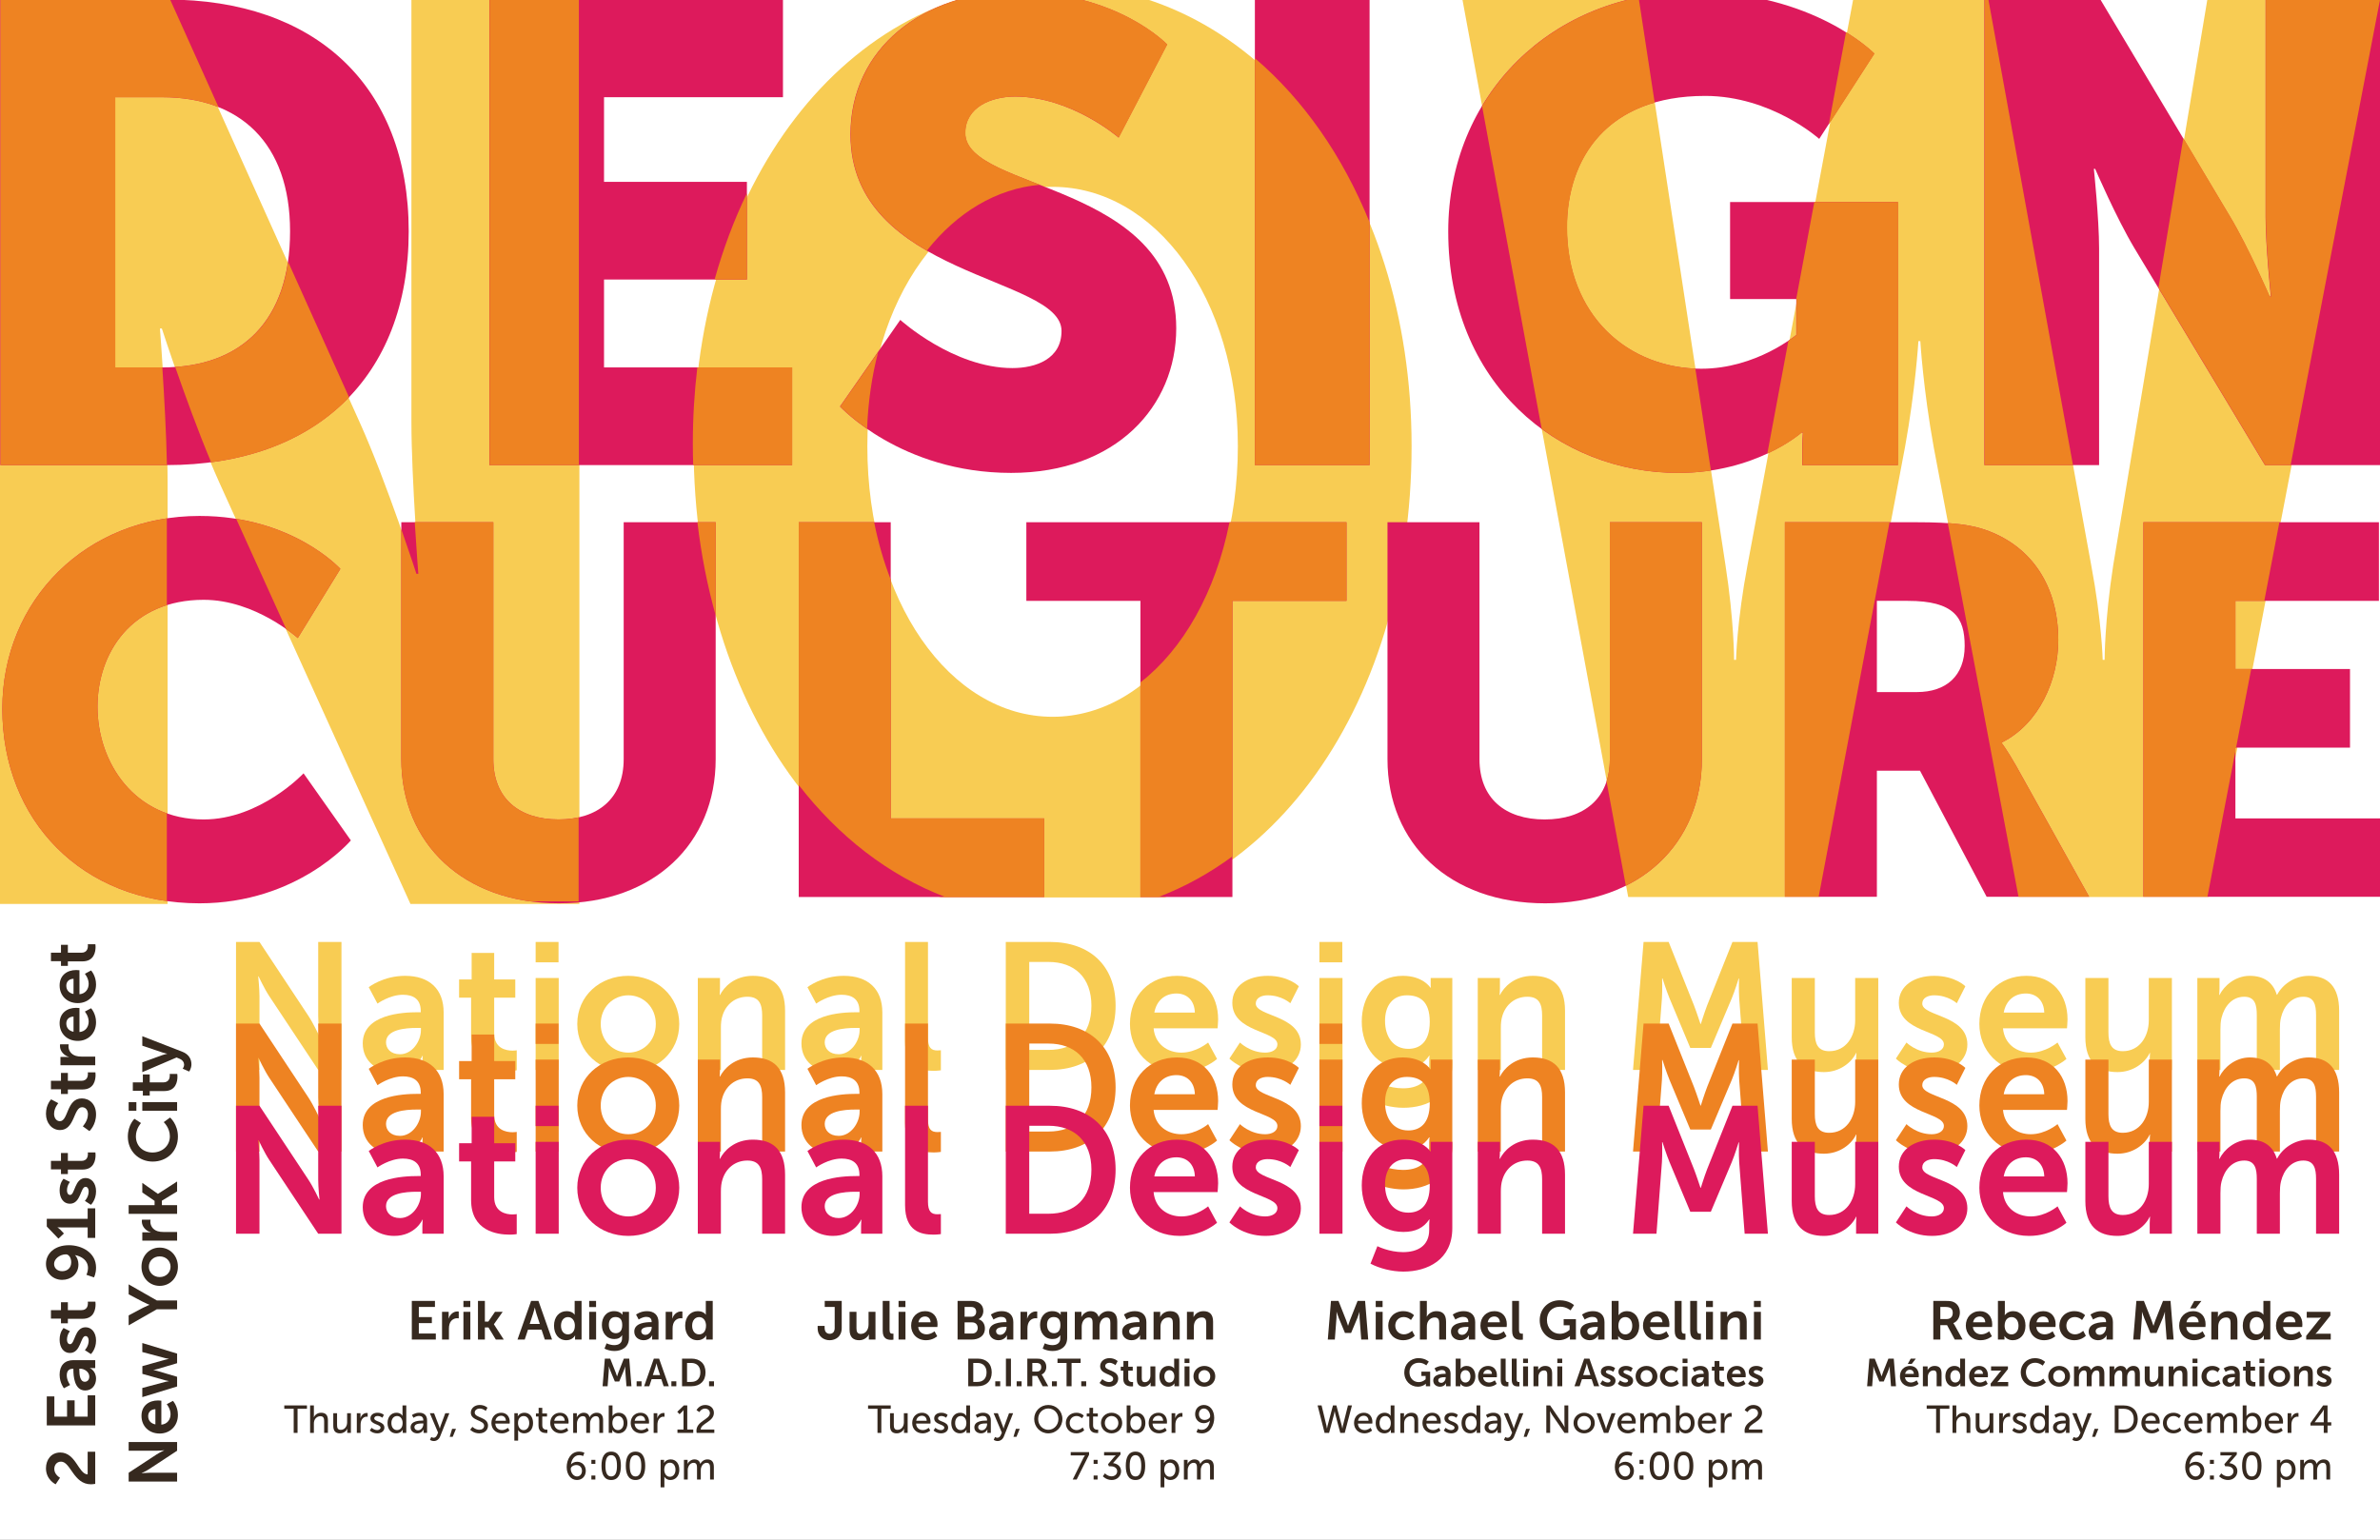 <?xml version="1.0" encoding="UTF-8" standalone="no"?>
<!DOCTYPE svg PUBLIC "-//W3C//DTD SVG 1.1//EN" "http://www.w3.org/Graphics/SVG/1.1/DTD/svg11.dtd">
<svg xmlns="http://www.w3.org/2000/svg" xmlns:xlink="http://www.w3.org/1999/xlink" version="1.1" width="1224pt" height="792pt" viewBox="0 0 1224 792">
<rect x="0" y="0" width="1224" height="792" fill="#808080" stroke="none"/>
<g enable-background="new">
<g id="Layer-1" data-name="Layer 1">
<path transform="matrix(1,0,0,-1,0,792)" d="M 0 0 L 1224 0 L 1224 792 L 0 792 Z " fill="#ffffff"/>
<symbol id="font_0_f">
<path d="M 0 0 L .129 0 L .129 .409 C .129 .451 .122 .519 .122 .519 L .124 .519 C .124 .519 .156 .45 .183 .409 L .452 0 L .58 0 L .58 .71 L .452 .71 L .452 .3 C .452 .258 .459 .19 .459 .19 L .457 .19 C .457 .19 .425 .259 .398 .3 L .129 .71 L 0 .71 L 0 0 Z "/>
</symbol>
<symbol id="font_0_14">
<path d="M 0 .159 C 0 .057 .082 0 .173 0 C .289 0 .329 .09 .328 .09 L .33 .09 C .33 .09 .328 .074 .328 .054 L .328 .012 L .445 .012 L .445 .331 C .445 .46 .367 .534 .233 .534 C .112 .534 .033 .471 .033 .471 L .081 .38 C .081 .38 .148 .429 .221 .429 C .277 .429 .319 .406 .319 .339 L .319 .332 L .302 .332 C .219 .332 0 .321 0 .159 M .128 .165 C .128 .236 .233 .245 .298 .245 L .32 .245 L .32 .233 C .32 .171 .272 .099 .205 .099 C .153 .099 .128 .131 .128 .165 Z "/>
</symbol>
<symbol id="font_0_23">
<path d="M .066 .192 C .066 .021 .207 0 .278 0 C .302 0 .317 .003 .317 .003 L .317 .114 C .317 .114 .308 .112 .294 .112 C .259 .112 .193 .124 .193 .208 L .193 .406 L .309 .406 L .309 .507 L .193 .507 L .193 .654 L .069 .654 L .069 .507 L 0 .507 L 0 .406 L .066 .406 L .066 .192 Z "/>
</symbol>
<symbol id="font_0_1b">
<path d="M 0 .597 L .126 .597 L .126 .71 L 0 .71 L 0 .597 M 0 0 L .127 0 L .127 .51 L 0 .51 L 0 0 Z "/>
</symbol>
<symbol id="font_0_20">
<path d="M 0 .267 C 0 .11 .125 0 .281 0 C .436 0 .561 .11 .561 .267 C .561 .423 .436 .534 .28 .534 C .125 .534 0 .423 0 .267 M .129 .267 C .129 .361 .198 .426 .281 .426 C .363 .426 .432 .361 .432 .267 C .432 .172 .363 .108 .281 .108 C .198 .108 .129 .172 .129 .267 Z "/>
</symbol>
<symbol id="font_0_1f">
<path d="M 0 0 L .127 0 L .127 .234 C .127 .258 .129 .281 .136 .302 C .155 .363 .205 .406 .273 .406 C .338 .406 .354 .364 .354 .302 L .354 0 L .48 0 L .48 .328 C .48 .463 .416 .522 .303 .522 C .2 .522 .144 .459 .122 .416 L .12 .416 C .12 .416 .122 .432 .122 .451 L .122 .51 L 0 .51 L 0 0 Z "/>
</symbol>
<symbol id="font_0_1d">
<path d="M 0 .164 C 0 .018 .087 0 .157 0 C .178 0 .197 .003 .197 .003 L .197 .114 C .197 .114 .188 .113 .178 .113 C .145 .113 .126 .127 .126 .183 L .126 .715 L 0 .715 L 0 .164 Z "/>
</symbol>
<symbol id="font_0_1">
<path d="M 0 0 Z "/>
</symbol>
<symbol id="font_0_9">
<path d="M 0 0 L .242 0 C .461 0 .604 .132 .604 .356 C .604 .58 .461 .71 .242 .71 L 0 .71 L 0 0 M .129 .111 L .129 .599 L .235 .599 C .377 .599 .471 .514 .471 .356 C .471 .196 .379 .111 .235 .111 L .129 .111 Z "/>
</symbol>
<symbol id="font_0_18">
<path d="M 0 .267 C 0 .122 .105 0 .274 0 C .401 0 .479 .073 .479 .073 L .43 .164 C .43 .164 .365 .108 .283 .108 C .207 .108 .138 .154 .13 .243 L .482 .243 C .482 .243 .485 .277 .485 .292 C .485 .427 .406 .534 .259 .534 C .107 .534 0 .424 0 .267 M .134 .33 C .146 .396 .191 .436 .256 .436 C .312 .436 .355 .399 .357 .33 L .134 .33 Z "/>
</symbol>
<symbol id="font_0_22">
<path d="M 0 .075 C 0 .075 .071 0 .198 0 C .319 0 .393 .068 .393 .153 C .393 .317 .145 .308 .145 .38 C .145 .412 .177 .426 .21 .426 C .288 .426 .335 .382 .335 .382 L .382 .476 C .382 .476 .326 .534 .211 .534 C .101 .534 .016 .479 .016 .384 C .016 .22 .264 .23 .264 .154 C .264 .124 .233 .108 .197 .108 C .114 .108 .058 .164 .058 .164 L 0 .075 Z "/>
</symbol>
<symbol id="font_0_19">
<path d="M .086 .141 L .048 .044 C .097 .018 .165 0 .229 0 C .362 0 .498 .066 .498 .241 L .498 .72 L .379 .72 L .379 .681 C .379 .673 .38 .667 .38 .667 L .377 .667 C .377 .667 .337 .732 .226 .732 C .079 .732 0 .618 0 .478 C 0 .338 .083 .22 .229 .22 C .297 .22 .341 .244 .371 .289 L .373 .289 C .373 .289 .371 .274 .371 .262 L .371 .232 C .371 .141 .305 .108 .227 .108 C .15 .108 .086 .141 .086 .141 M .256 .327 C .174 .327 .128 .393 .128 .482 C .128 .568 .171 .624 .248 .624 C .317 .624 .374 .593 .374 .477 C .374 .362 .317 .327 .256 .327 Z "/>
</symbol>
<symbol id="font_0_e">
<path d="M 0 0 L .129 0 L .159 .397 C .162 .444 .16 .508 .16 .508 L .162 .508 C .162 .508 .184 .438 .201 .397 L .315 .122 L .428 .122 L .543 .397 C .56 .438 .581 .507 .581 .507 L .583 .507 C .583 .507 .581 .444 .584 .397 L .614 0 L .742 0 L .685 .71 L .547 .71 L .408 .359 C .392 .317 .373 .255 .373 .255 L .371 .255 C .371 .255 .351 .317 .335 .359 L .196 .71 L .058 .71 L 0 0 Z "/>
</symbol>
<symbol id="font_0_24">
<path d="M 0 .194 C 0 .055 .068 0 .177 0 C .264 0 .329 .053 .354 .106 L .356 .106 C .356 .106 .354 .09 .354 .07 L .354 .012 L .476 .012 L .476 .522 L .349 .522 L .349 .288 C .349 .197 .298 .116 .206 .116 C .143 .116 .127 .158 .127 .22 L .127 .522 L 0 .522 L 0 .194 Z "/>
</symbol>
<symbol id="font_0_1e">
<path d="M 0 0 L .127 0 L .127 .224 C .127 .247 .128 .27 .133 .289 C .149 .354 .192 .406 .258 .406 C .318 .406 .327 .359 .327 .304 L .327 0 L .454 0 L .454 .224 C .454 .248 .455 .27 .46 .29 C .475 .354 .518 .406 .583 .406 C .642 .406 .653 .362 .653 .304 L .653 0 L .78 0 L .78 .328 C .78 .462 .719 .522 .613 .522 C .533 .522 .467 .472 .439 .417 L .437 .417 C .416 .486 .366 .522 .288 .522 C .208 .522 .147 .466 .122 .416 L .12 .416 C .12 .416 .122 .432 .122 .451 L .122 .51 L 0 .51 L 0 0 Z "/>
</symbol>
<use xlink:href="#font_0_f" transform="matrix(93.5,0,0,-92.724,121.383,550.368)" fill="#f8cc53"/>
<use xlink:href="#font_0_14" transform="matrix(93.5,0,0,-92.724,186.552,551.481)" fill="#f8cc53"/>
<use xlink:href="#font_0_23" transform="matrix(93.5,0,0,-92.724,236.107,550.832)" fill="#f8cc53"/>
<use xlink:href="#font_0_1b" transform="matrix(93.5,0,0,-92.724,275.471,550.368)" fill="#f8cc53"/>
<use xlink:href="#font_0_20" transform="matrix(93.5,0,0,-92.724,296.882,551.481)" fill="#f8cc53"/>
<use xlink:href="#font_0_1f" transform="matrix(93.5,0,0,-92.724,358.873,550.368)" fill="#f8cc53"/>
<use xlink:href="#font_0_14" transform="matrix(93.5,0,0,-92.724,412.168,551.481)" fill="#f8cc53"/>
<use xlink:href="#font_0_1d" transform="matrix(93.5,0,0,-92.724,465.463,550.832)" fill="#f8cc53"/>
<use xlink:href="#font_0_1" transform="matrix(93.5,0,0,-92.724,486.127,550.368)" fill="#f8cc53"/>
<use xlink:href="#font_0_9" transform="matrix(93.5,0,0,-92.724,517.262,550.368)" fill="#f8cc53"/>
<use xlink:href="#font_0_18" transform="matrix(93.5,0,0,-92.724,581.123,551.481)" fill="#f8cc53"/>
<use xlink:href="#font_0_22" transform="matrix(93.5,0,0,-92.724,632.267,551.481)" fill="#f8cc53"/>
<use xlink:href="#font_0_1b" transform="matrix(93.5,0,0,-92.724,678.55,550.368)" fill="#f8cc53"/>
<use xlink:href="#font_0_19" transform="matrix(93.5,0,0,-92.724,700.335,569.84)" fill="#f8cc53"/>
<use xlink:href="#font_0_1f" transform="matrix(93.5,0,0,-92.724,759.988,550.368)" fill="#f8cc53"/>
<use xlink:href="#font_0_1" transform="matrix(93.5,0,0,-92.724,810.759,550.368)" fill="#f8cc53"/>
<use xlink:href="#font_0_e" transform="matrix(93.5,0,0,-92.724,839.838,550.368)" fill="#f8cc53"/>
<use xlink:href="#font_0_24" transform="matrix(93.5,0,0,-92.724,921.463,551.481)" fill="#f8cc53"/>
<use xlink:href="#font_0_22" transform="matrix(93.5,0,0,-92.724,975.039,551.481)" fill="#f8cc53"/>
<use xlink:href="#font_0_18" transform="matrix(93.5,0,0,-92.724,1017.955,551.481)" fill="#f8cc53"/>
<use xlink:href="#font_0_24" transform="matrix(93.5,0,0,-92.724,1072.466,551.481)" fill="#f8cc53"/>
<use xlink:href="#font_0_1e" transform="matrix(93.5,0,0,-92.724,1130.062,550.368)" fill="#f8cc53"/>
<clipPath id="cp1">
<path transform="matrix(1,0,0,-1,0,792)" d="M 0 792 L 1224 792 L 1224 0 L 0 0 Z "/>
</clipPath>
<g clip-path="url(#cp1)">
<path transform="matrix(1,0,0,-1,-.189,-.176)" d="M 0 0 L 87.376 0 L 185.12 -217.301 C 198.942 -247.879 214.739 -296.674 214.739 -296.674 L 215.726 -296.674 C 215.726 -296.674 211.777 -246.578 211.777 -217.301 L 211.777 0 L 298.167 0 L 298.167 -465.18 L 211.283 -465.18 L 113.047 -248.53 C 99.224 -217.952 83.427 -169.156 83.427 -169.156 L 82.44 -169.156 C 82.44 -169.156 86.389 -219.253 86.389 -248.53 L 86.389 -465.18 L 0 -465.18 Z " fill="#f8cc53"/>
<path transform="matrix(1,0,0,-1,541.336,368.715)" d="M 0 0 C 52.821 0 95.274 59.855 95.274 139.229 C 95.274 215.349 52.821 272.602 0 272.602 C -52.821 272.602 -95.275 215.349 -95.275 139.229 C -95.275 59.855 -52.821 0 0 0 M 0 376.698 C 106.629 376.698 184.626 272.602 184.626 139.229 C 184.626 2.602 106.629 -104.096 0 -104.096 C -106.629 -104.096 -184.626 2.602 -184.626 139.229 C -184.626 272.602 -106.629 376.698 0 376.698 " fill="#f8cc53"/>
<path transform="matrix(1,0,0,-1,752.12,-.176)" d="M 0 0 L 90.832 0 L 135.261 -290.819 C 139.704 -319.445 139.704 -339.614 139.704 -339.614 L 140.691 -339.614 C 140.691 -339.614 141.184 -319.445 146.614 -290.819 L 200.916 0 L 270.521 0 L 323.343 -290.819 C 328.772 -319.445 329.267 -339.614 329.267 -339.614 L 330.254 -339.614 C 330.254 -339.614 330.254 -319.445 334.697 -290.819 L 383.074 0 L 472.426 0 L 383.074 -465.18 L 286.812 -465.18 L 242.384 -230.313 C 236.953 -200.385 235.473 -175.663 235.473 -175.663 L 234.485 -175.663 C 234.485 -175.663 233.004 -200.385 227.573 -230.313 L 183.145 -465.18 L 85.896 -465.18 Z " fill="#f8cc53"/>
<path transform="matrix(1,0,0,-1,83.443,189)" d="M 0 0 C 40.789 0 65.734 24.114 65.734 69.999 C 65.734 115.549 39.778 138.994 0 138.994 L -24.271 138.994 L -24.271 0 Z M -83.263 189.233 L 2.36 189.233 C 78.207 189.233 126.749 145.357 126.749 69.999 C 126.749 -5.36 78.207 -50.239 2.36 -50.239 L -83.263 -50.239 Z " fill="#dd1a5c"/>
<path transform="matrix(1,0,0,-1,251.647,-.232)" d="M 0 0 L 151.02 0 L 151.02 -50.239 L 58.992 -50.239 L 58.992 -93.779 L 132.479 -93.779 L 132.479 -144.018 L 58.992 -144.018 L 58.992 -189.233 L 155.739 -189.233 L 155.739 -239.472 L 0 -239.472 Z " fill="#dd1a5c"/>
<path transform="matrix(1,0,0,-1,463.003,164.551)" d="M 0 0 C 0 0 27.305 -24.785 57.644 -24.785 C 69.779 -24.785 82.926 -20.095 82.926 -5.694 C 82.926 22.775 -25.62 21.77 -25.62 95.454 C -25.62 139.665 11.798 168.802 59.666 168.802 C 111.58 168.802 137.199 141.673 137.199 141.673 L 112.254 93.78 C 112.254 93.78 87.983 114.879 58.992 114.879 C 46.856 114.879 33.373 109.521 33.373 96.124 C 33.373 65.98 141.918 71.339 141.918 -4.354 C 141.918 -44.21 111.243 -78.708 56.97 -78.708 C .337 -78.708 -31.013 -44.545 -31.013 -44.545 Z " fill="#dd1a5c"/>
<path transform="matrix(1,0,0,-1,0,792)" d="M 645.366 792.232 L 704.357 792.232 L 704.357 552.76 L 645.366 552.76 Z " fill="#dd1a5c"/>
<path transform="matrix(1,0,0,-1,871.215,-4.251)" d="M 0 0 C 61.689 0 92.702 -31.818 92.702 -31.818 L 64.386 -75.693 C 64.386 -75.693 39.778 -53.587 5.731 -53.587 C -44.834 -53.587 -65.396 -85.741 -65.396 -121.243 C -65.396 -166.792 -33.709 -193.921 3.708 -193.921 C 32.024 -193.921 52.588 -176.506 52.588 -176.506 L 52.588 -158.085 L 18.541 -158.085 L 18.541 -108.181 L 104.838 -108.181 L 104.838 -243.491 L 55.621 -243.491 L 55.621 -236.792 C 55.621 -231.768 55.958 -226.745 55.958 -226.745 L 55.285 -226.745 C 55.285 -226.745 32.024 -247.51 -8.09 -247.51 C -69.779 -247.51 -126.411 -201.625 -126.411 -123.253 C -126.411 -53.587 -73.487 0 0 0 " fill="#dd1a5c"/>
<path transform="matrix(1,0,0,-1,1020.541,-.232)" d="M 0 0 L 59.667 0 L 126.413 -111.866 C 135.851 -127.607 146.639 -152.727 146.639 -152.727 L 147.312 -152.727 C 147.312 -152.727 144.615 -126.937 144.615 -111.866 L 144.615 0 L 203.608 0 L 203.608 -239.472 L 144.279 -239.472 L 77.196 -127.941 C 67.758 -112.2 56.97 -87.081 56.97 -87.081 L 56.297 -87.081 C 56.297 -87.081 58.993 -112.87 58.993 -127.941 L 58.993 -239.472 L 0 -239.472 Z " fill="#dd1a5c"/>
<path transform="matrix(1,0,0,-1,102.581,265.399)" d="M 0 0 C 47.853 0 72.456 -27.234 72.456 -27.234 L 50.557 -62.827 C 50.557 -62.827 28.928 -43.143 2.163 -43.143 C -34.876 -43.143 -52.449 -70.377 -52.449 -98.15 C -52.449 -126.733 -33.524 -156.125 2.163 -156.125 C 31.361 -156.125 53.531 -132.395 53.531 -132.395 L 77.863 -166.91 C 77.863 -166.91 50.557 -199.267 0 -199.267 C -60.56 -199.267 -101.384 -156.394 -101.384 -99.229 C -101.384 -43.143 -58.127 0 0 0 " fill="#dd1a5c"/>
<path transform="matrix(1,0,0,-1,206.39,268.634)" d="M 0 0 L 47.313 0 L 47.313 -121.879 C 47.313 -142.103 60.56 -152.889 80.836 -152.889 C 101.113 -152.889 114.361 -142.103 114.361 -121.879 L 114.361 0 L 161.673 0 L 161.673 -121.879 C 161.673 -165.292 129.771 -196.032 81.106 -196.032 C 31.902 -196.032 0 -165.292 0 -121.879 Z " fill="#dd1a5c"/>
<path transform="matrix(1,0,0,-1,410.772,268.634)" d="M 0 0 L 47.312 0 L 47.312 -152.35 L 126.256 -152.35 L 126.256 -192.796 L 0 -192.796 Z " fill="#dd1a5c"/>
<path transform="matrix(1,0,0,-1,586.501,309.082)" d="M 0 0 L -58.667 0 L -58.667 40.447 L 105.979 40.447 L 105.979 0 L 47.313 0 L 47.313 -152.349 L 0 -152.349 Z " fill="#dd1a5c"/>
<path transform="matrix(1,0,0,-1,713.562,268.634)" d="M 0 0 L 47.312 0 L 47.312 -121.879 C 47.312 -142.103 60.56 -152.889 80.837 -152.889 C 101.113 -152.889 114.36 -142.103 114.36 -121.879 L 114.36 0 L 161.674 0 L 161.674 -121.879 C 161.674 -165.292 129.771 -196.032 81.106 -196.032 C 31.901 -196.032 0 -165.292 0 -121.879 Z " fill="#dd1a5c"/>
<path transform="matrix(1,0,0,-1,985.804,355.999)" d="M 0 0 C 15.14 0 24.602 8.359 24.602 23.729 C 24.602 38.289 19.195 46.917 -4.596 46.917 L -20.547 46.917 L -20.547 0 Z M -67.859 87.365 L -.54 87.365 C 19.195 87.365 28.658 86.017 37.039 82.781 C 58.938 74.421 72.726 54.737 72.726 26.695 C 72.726 6.202 62.992 -16.179 43.797 -25.886 L 43.797 -26.425 C 43.797 -26.425 46.501 -29.931 51.098 -38.021 L 88.677 -105.432 L 35.958 -105.432 L 1.622 -40.447 L -20.547 -40.447 L -20.547 -105.432 L -67.859 -105.432 Z " fill="#dd1a5c"/>
<path transform="matrix(1,0,0,-1,1102.326,268.634)" d="M 0 0 L 121.12 0 L 121.12 -40.447 L 47.313 -40.447 L 47.313 -75.501 L 106.25 -75.501 L 106.25 -115.947 L 47.313 -115.947 L 47.313 -152.35 L 124.904 -152.35 L 124.904 -192.796 L 0 -192.796 Z " fill="#dd1a5c"/>
<path transform="matrix(1,0,0,-1,83.49,189)" d="M 0 0 L -24.188 0 L -24.188 138.994 L .083 138.994 C 10.757 138.994 20.424 137.289 28.874 133.938 L 4.008 189.219 C 3.486 189.223 2.967 189.233 2.442 189.233 L -83.181 189.233 L -83.181 -50.239 L 2.358 -50.239 C 2.058 -34.267 .953 -14.658 0 0 " fill="#ee8322"/>
<path transform="matrix(1,0,0,-1,179.541,204.408)" d="M 0 0 L -31.33 69.652 C -36.214 36.238 -57.281 17.801 -89.437 15.636 C -84.534 1.537 -77.714 -17.297 -70.958 -33.397 C -41.578 -29.56 -17.403 -18.072 0 0 " fill="#ee8322"/>
<path transform="matrix(1,0,0,-1,0,792)" d="M 297.706 792.232 L 251.777 792.232 L 251.777 552.76 L 297.706 552.76 Z " fill="#ee8322"/>
<path transform="matrix(1,0,0,-1,522.799,-4.251)" d="M 0 0 C -47.868 0 -85.286 -29.138 -85.286 -73.349 C -85.286 -103.268 -67.389 -120.873 -46.129 -133.137 C -30.632 -113.545 -10.396 -101.247 12.007 -99.306 C -8.873 -91.133 -26.293 -84.753 -26.293 -72.678 C -26.293 -59.282 -12.81 -53.923 -.674 -53.923 C 28.316 -53.923 52.587 -75.022 52.587 -75.022 L 77.533 -27.129 C 77.533 -27.129 51.913 0 0 0 " fill="#ee8322"/>
<path transform="matrix(1,0,0,-1,445.935,220.533)" d="M 0 0 C .525 13.917 2.479 27.138 5.661 39.412 L -13.816 11.437 C -13.816 11.437 -9.079 6.292 0 0 " fill="#ee8322"/>
<path transform="matrix(1,0,0,-1,850.974,52.771)" d="M 0 0 L -8.273 54.158 C -43.448 46.933 -71.814 26.472 -88.754 -1.886 L -58.116 -167.806 C -37.962 -182.605 -13.276 -190.488 12.281 -190.488 C 18.203 -190.488 23.746 -190.027 28.913 -189.256 L 20.903 -136.828 C -15.113 -135.335 -45.025 -108.475 -45.025 -64.221 C -45.025 -35.608 -31.654 -9.183 0 0 " fill="#ee8322"/>
<path transform="matrix(1,0,0,-1,923.758,153.834)" d="M 0 0 L .176 0 L .176 -18.421 C .176 -18.421 -1.312 -19.676 -4.016 -21.505 L -14.853 -79.545 C -3.34 -74.192 2.872 -68.66 2.872 -68.66 L 3.546 -68.66 C 3.546 -68.66 3.209 -73.683 3.209 -78.707 L 3.209 -85.406 L 52.426 -85.406 L 52.426 49.904 L 9.318 49.904 Z " fill="#ee8322"/>
<path transform="matrix(1,0,0,-1,949.399,16.508)" d="M 0 0 L -8.869 -47.497 L 14.647 -11.059 C 14.647 -11.059 9.745 -6.044 0 0 " fill="#ee8322"/>
<path transform="matrix(1,0,0,-1,1165.287,-.232)" d="M 0 0 L 0 -111.866 C 0 -126.937 2.696 -152.727 2.696 -152.727 L 2.022 -152.727 C 2.022 -152.727 -8.765 -127.607 -18.203 -111.866 L -42.432 -71.259 L -55.231 -148.206 L -.337 -239.472 L 12.743 -239.472 L 58.74 0 Z " fill="#ee8322"/>
<path transform="matrix(1,0,0,-1,1022.602,-.232)" d="M 0 0 L -1.931 0 L -1.931 -239.472 L 43.495 -239.472 Z " fill="#ee8322"/>
<path transform="matrix(1,0,0,-1,368.07,316.616)" d="M 0 0 L 0 47.982 L -9.396 47.982 C -7.433 31.312 -4.268 15.264 0 0 " fill="#ee8322"/>
<path transform="matrix(1,0,0,-1,692.487,268.634)" d="M 0 0 L -60.171 0 C -67.367 -36.127 -84.036 -65.355 -105.98 -82.386 L -105.98 -192.796 L -96.776 -192.796 C -83.259 -187.641 -70.509 -180.597 -58.668 -171.88 L -58.668 -40.447 L 0 -40.447 Z " fill="#ee8322"/>
<path transform="matrix(1,0,0,-1,971.763,268.634)" d="M 0 0 L -53.812 0 L -53.812 -192.796 L -36.471 -192.796 Z " fill="#ee8322"/>
<path transform="matrix(1,0,0,-1,1074.486,461.431)" d="M 0 0 L -37.579 67.411 C -42.175 75.5 -44.879 79.006 -44.879 79.006 L -44.879 79.545 C -25.684 89.253 -15.95 111.633 -15.95 132.126 C -15.95 160.169 -29.738 179.853 -51.638 188.212 C -57.26 190.383 -63.385 191.701 -72.756 192.335 L -36.373 0 Z " fill="#ee8322"/>
<path transform="matrix(1,0,0,-1,1149.645,386.375)" d="M 0 0 L 0 1.793 L .345 1.793 L 8.113 42.24 L 0 42.24 L 0 77.293 L 14.847 77.293 L 22.616 117.741 L -47.312 117.741 L -47.312 -75.056 L -14.416 -75.056 Z " fill="#ee8322"/>
<path transform="matrix(1,0,0,-1,85.804,418.38)" d="M 0 0 C -23.395 8.305 -35.666 31.824 -35.666 54.831 C -35.666 77.348 -24.112 99.508 0 107.09 L 0 151.727 C -49.474 144.3 -84.601 104.289 -84.601 53.752 C -84.601 2.044 -51.196 -37.965 0 -45.133 Z " fill="#ee8322"/>
<path transform="matrix(1,0,0,-1,175.042,292.633)" d="M 0 0 C 0 0 -18.152 20.061 -53.567 25.739 L -27.871 -30.931 C -24.067 -33.622 -21.899 -35.593 -21.899 -35.593 Z " fill="#ee8322"/>
<path transform="matrix(1,0,0,-1,458.09,298.147)" d="M 0 0 C -3.569 9.173 -6.443 19.055 -8.526 29.513 L -47.312 29.513 L -47.312 -105.676 C -26.717 -132.203 -1.105 -152.152 28.079 -163.283 L 78.944 -163.283 L 78.944 -122.837 L 0 -122.837 Z " fill="#ee8322"/>
<path transform="matrix(1,0,0,-1,875.242,390.514)" d="M 0 0 L 0 121.879 L -47.313 121.879 L -47.313 0 C -47.313 -4.244 -47.903 -8.065 -49.013 -11.466 L -39.111 -65.088 C -14.608 -52.91 0 -29.362 0 0 " fill="#ee8322"/>
<path transform="matrix(1,0,0,-1,704.364,114.331)" d="M 0 0 C -13.889 34.217 -34.079 63.138 -58.991 84.391 L -58.991 -124.908 L 0 -124.908 Z " fill="#ee8322"/>
<path transform="matrix(1,0,0,-1,384.132,99.406)" d="M 0 0 C -6.677 -13.835 -12.253 -28.693 -16.624 -44.38 L 0 -44.38 Z " fill="#ee8322"/>
<path transform="matrix(1,0,0,-1,407.392,189)" d="M 0 0 L -48.764 0 C -50.282 -12.707 -51.079 -25.777 -51.079 -39.147 C -51.079 -42.869 -51.01 -46.563 -50.895 -50.239 L 0 -50.239 Z " fill="#ee8322"/>
<path transform="matrix(1,0,0,-1,297.582,420.451)" d="M 0 0 C -3.192 -.709 -6.652 -1.072 -10.349 -1.072 C -30.625 -1.072 -43.873 9.714 -43.873 29.937 L -43.873 151.817 L -84.28 151.817 C -83.34 136.705 -82.44 125.291 -82.44 125.291 L -83.428 125.291 C -83.428 125.291 -86.53 134.871 -91.186 148.198 L -91.186 29.937 C -91.186 -8.949 -65.576 -37.649 -24.875 -43.215 L 0 -43.215 Z " fill="#ee8322"/>
</g>
<symbol id="font_0_a">
<path d="M 0 0 L .441 0 L .441 .111 L .129 .111 L .129 .302 L .368 .302 L .368 .413 L .129 .413 L .129 .599 L .425 .599 L .425 .71 L 0 .71 L 0 0 Z "/>
</symbol>
<symbol id="font_0_21">
<path d="M 0 0 L .127 0 L .127 .202 C .127 .232 .13 .26 .138 .285 C .162 .361 .223 .392 .277 .392 C .294 .392 .307 .39 .307 .39 L .307 .515 C .307 .515 .296 .517 .284 .517 C .206 .517 .145 .459 .122 .386 L .12 .386 C .12 .386 .122 .403 .122 .422 L .122 .51 L 0 .51 L 0 0 Z "/>
</symbol>
<symbol id="font_0_1c">
<path d="M 0 0 L .127 0 L .127 .223 L .193 .223 L .328 0 L .474 0 L .293 .28 L .293 .282 L .454 .51 L .313 .51 L .19 .33 L .127 .33 L .127 .71 L 0 .71 L 0 0 Z "/>
</symbol>
<symbol id="font_0_6">
<path d="M .502 0 L .635 0 L .385 .71 L .25 .71 L 0 0 L .133 0 L .193 .182 L .442 .182 L .502 0 M .319 .587 C .319 .587 .334 .517 .347 .477 L .41 .287 L .224 .287 L .287 .477 C .301 .517 .317 .587 .317 .587 L .319 .587 Z "/>
</symbol>
<symbol id="font_0_17">
<path d="M 0 .267 C 0 .109 .088 0 .226 0 C .343 0 .386 .087 .386 .087 L .388 .087 C .388 .087 .386 .073 .386 .054 L .386 .012 L .506 .012 L .506 .722 L .379 .722 L .379 .498 C .379 .482 .38 .469 .38 .469 L .378 .469 C .378 .469 .343 .534 .231 .534 C .096 .534 0 .429 0 .267 M .128 .267 C .128 .368 .186 .425 .256 .425 C .341 .425 .383 .347 .383 .268 C .383 .155 .321 .107 .255 .107 C .18 .107 .128 .17 .128 .267 Z "/>
</symbol>
<use xlink:href="#font_0_a" transform="matrix(28,0,0,-28,211.789,689.073)" fill="#36291f"/>
<use xlink:href="#font_0_21" transform="matrix(28,0,0,-28,227.329,689.073)" fill="#36291f"/>
<use xlink:href="#font_0_1b" transform="matrix(28,0,0,-28,238.333,689.073)" fill="#36291f"/>
<use xlink:href="#font_0_1c" transform="matrix(28,0,0,-28,245.809,689.073)" fill="#36291f"/>
<use xlink:href="#font_0_1" transform="matrix(28,0,0,-28,259.305,689.073)" fill="#36291f"/>
<use xlink:href="#font_0_6" transform="matrix(28,0,0,-28,266.137,689.073)" fill="#36291f"/>
<use xlink:href="#font_0_17" transform="matrix(28,0,0,-28,284.925,689.409)" fill="#36291f"/>
<use xlink:href="#font_0_1b" transform="matrix(28,0,0,-28,303.013,689.073)" fill="#36291f"/>
<use xlink:href="#font_0_19" transform="matrix(28,0,0,-28,309.537,694.953)" fill="#36291f"/>
<use xlink:href="#font_0_14" transform="matrix(28,0,0,-28,326.197,689.409)" fill="#36291f"/>
<use xlink:href="#font_0_21" transform="matrix(28,0,0,-28,342.353,689.073)" fill="#36291f"/>
<use xlink:href="#font_0_17" transform="matrix(28,0,0,-28,352.377,689.409)" fill="#36291f"/>
<symbol id="font_0_2">
<path d="M 0 0 L .127 0 L .127 .127 L 0 .127 L 0 0 Z "/>
</symbol>
<use xlink:href="#font_0_e" transform="matrix(20,0,0,-20,309.903,713.073)" fill="#36291f"/>
<use xlink:href="#font_0_2" transform="matrix(20,0,0,-20,327.403,713.073)" fill="#36291f"/>
<use xlink:href="#font_0_6" transform="matrix(20,0,0,-20,331.264,713.073)" fill="#36291f"/>
<use xlink:href="#font_0_2" transform="matrix(20,0,0,-20,345.283,713.073)" fill="#36291f"/>
<use xlink:href="#font_0_9" transform="matrix(20,0,0,-20,350.764,713.073)" fill="#36291f"/>
<use xlink:href="#font_0_2" transform="matrix(20,0,0,-20,364.663,713.073)" fill="#36291f"/>
<symbol id="font_2_10">
<path d="M .242 0 L .341 0 L .341 .62 L .583 .62 L .583 .706 L 0 .706 L 0 .62 L .242 .62 L .242 0 Z "/>
</symbol>
<symbol id="font_2_17">
<path d="M 0 0 L .097 0 L .097 .237 C .097 .261 .099 .284 .105 .304 C .126 .377 .189 .429 .265 .429 C .346 .429 .361 .373 .361 .302 L .361 0 L .458 0 L .458 .324 C .458 .453 .403 .518 .284 .518 C .183 .518 .119 .454 .097 .405 L .095 .405 C .095 .405 .097 .423 .097 .447 L .097 .706 L 0 .706 L 0 0 Z "/>
</symbol>
<symbol id="font_2_1f">
<path d="M 0 .194 C 0 .06 .059 0 .173 0 C .272 0 .338 .066 .359 .116 L .361 .116 C .361 .116 .359 .1 .359 .079 L .359 .012 L .453 .012 L .453 .518 L .356 .518 L .356 .281 C .356 .181 .295 .09 .192 .09 C .111 .09 .097 .146 .097 .216 L .097 .518 L 0 .518 L 0 .194 Z "/>
</symbol>
<symbol id="font_2_1c">
<path d="M 0 0 L .097 0 L .097 .207 C .097 .238 .1 .269 .109 .298 C .132 .373 .189 .417 .251 .417 C .266 .417 .279 .414 .279 .414 L .279 .51 C .279 .51 .267 .512 .254 .512 C .176 .512 .117 .454 .094 .38 L .092 .38 C .092 .38 .094 .397 .094 .418 L .094 .506 L 0 .506 L 0 0 Z "/>
</symbol>
<symbol id="font_2_1d">
<path d="M 0 .074 C 0 .074 .068 0 .192 0 C .303 0 .375 .063 .375 .147 C .375 .313 .115 .293 .115 .384 C .115 .428 .156 .446 .198 .446 C .278 .446 .323 .401 .323 .401 L .362 .474 C .362 .474 .31 .53 .199 .53 C .098 .53 .016 .478 .016 .386 C .016 .221 .276 .24 .276 .147 C .276 .106 .234 .084 .192 .084 C .104 .084 .047 .143 .047 .143 L 0 .074 Z "/>
</symbol>
<symbol id="font_2_15">
<path d="M 0 .265 C 0 .108 .086 0 .223 0 C .348 0 .389 .094 .389 .094 L .391 .094 C .391 .094 .39 .08 .39 .06 L .39 .012 L .482 .012 L .482 .718 L .385 .718 L .385 .484 C .385 .465 .387 .45 .387 .45 L .385 .45 C .385 .45 .346 .53 .229 .53 C .095 .53 0 .426 0 .265 M .099 .265 C .099 .38 .165 .446 .245 .446 C .341 .446 .388 .356 .388 .266 C .388 .137 .317 .084 .242 .084 C .158 .084 .099 .155 .099 .265 Z "/>
</symbol>
<symbol id="font_2_12">
<path d="M 0 .154 C 0 .053 .085 0 .172 0 C .293 0 .334 .1 .334 .1 L .336 .1 C .336 .1 .334 .083 .334 .06 L .334 .012 L .424 .012 L .424 .332 C .424 .46 .352 .53 .224 .53 C .108 .53 .035 .47 .035 .47 L .075 .399 C .075 .399 .138 .448 .216 .448 C .28 .448 .327 .42 .327 .337 L .327 .328 L .305 .328 C .22 .328 0 .321 0 .154 M .098 .159 C .098 .25 .23 .255 .303 .255 L .328 .255 L .328 .239 C .328 .164 .275 .078 .193 .078 C .13 .078 .098 .118 .098 .159 Z "/>
</symbol>
<symbol id="font_2_21">
<path d="M .003 .031 C .003 .031 .044 0 .101 0 C .172 0 .234 .041 .265 .119 L .502 .716 L .397 .716 L .274 .384 C .265 .358 .257 .324 .257 .324 L .255 .324 C .255 .324 .246 .359 .236 .385 L .109 .716 L 0 .716 L .212 .216 L .187 .158 C .168 .112 .135 .084 .096 .084 C .065 .084 .037 .105 .037 .105 L .003 .031 Z "/>
</symbol>
<symbol id="font_2_2">
<path d="M 0 0 L .077 0 L .161 .206 L .062 .206 L 0 0 Z "/>
</symbol>
<symbol id="font_2_1">
<path d="M 0 0 Z "/>
</symbol>
<symbol id="font_2_f">
<path d="M 0 .093 C 0 .093 .084 0 .234 0 C .374 0 .458 .09 .458 .199 C .458 .428 .116 .389 .116 .535 C .116 .591 .169 .638 .244 .638 C .334 .638 .399 .577 .399 .577 L .444 .659 C .444 .659 .375 .73 .244 .73 C .111 .73 .016 .643 .016 .533 C .016 .316 .358 .349 .358 .196 C .358 .129 .302 .092 .236 .092 C .131 .092 .056 .168 .056 .168 L 0 .093 Z "/>
</symbol>
<symbol id="font_2_16">
<path d="M 0 .265 C 0 .115 .109 0 .268 0 C .389 0 .464 .072 .464 .072 L .424 .143 C .424 .143 .361 .084 .274 .084 C .184 .084 .105 .14 .1 .251 L .469 .251 C .469 .251 .472 .28 .472 .293 C .472 .424 .396 .53 .253 .53 C .109 .53 0 .426 0 .265 M .103 .324 C .117 .407 .177 .453 .251 .453 C .316 .453 .37 .411 .373 .324 L .103 .324 Z "/>
</symbol>
<symbol id="font_2_1b">
<path d="M 0 0 L .097 0 L .097 .227 C .097 .253 .095 .271 .095 .271 L .097 .271 C .097 .271 .141 .188 .252 .188 C .384 .188 .481 .292 .481 .453 C .481 .61 .395 .718 .259 .718 C .132 .718 .089 .626 .089 .626 L .087 .626 C .087 .626 .089 .643 .089 .663 L .089 .706 L 0 .706 L 0 0 M .094 .451 C .094 .58 .164 .633 .24 .633 C .324 .633 .383 .562 .383 .452 C .383 .337 .317 .271 .237 .271 C .144 .271 .094 .361 .094 .451 Z "/>
</symbol>
<symbol id="font_2_1e">
<path d="M .066 .189 C .066 .02 .195 0 .26 0 C .28 0 .294 .002 .294 .002 L .294 .088 C .294 .088 .285 .086 .271 .086 C .234 .086 .163 .099 .163 .2 L .163 .425 L .285 .425 L .285 .503 L .163 .503 L .163 .649 L .069 .649 L .069 .503 L 0 .503 L 0 .425 L .066 .425 L .066 .189 Z "/>
</symbol>
<symbol id="font_2_18">
<path d="M 0 0 L .097 0 L .097 .231 C .097 .254 .098 .277 .103 .297 C .122 .369 .174 .43 .248 .43 C .326 .43 .336 .369 .336 .303 L .336 0 L .433 0 L .433 .231 C .433 .257 .435 .28 .44 .301 C .458 .37 .511 .43 .582 .43 C .658 .43 .672 .374 .672 .303 L .672 0 L .769 0 L .769 .324 C .769 .453 .716 .518 .602 .518 C .52 .518 .45 .464 .422 .403 L .42 .403 C .403 .479 .353 .518 .268 .518 C .189 .518 .118 .461 .094 .402 L .092 .402 C .092 .402 .094 .419 .094 .439 L .094 .506 L 0 .506 L 0 0 Z "/>
</symbol>
<symbol id="font_2_13">
<path d="M 0 .012 L .092 .012 L .092 .049 C .092 .071 .09 .087 .09 .087 L .092 .087 C .092 .087 .138 0 .251 0 C .384 0 .481 .104 .481 .265 C .481 .422 .395 .53 .259 .53 C .14 .53 .097 .444 .097 .444 L .095 .444 C .095 .444 .097 .462 .097 .487 L .097 .718 L 0 .718 L 0 .012 M .094 .263 C .094 .392 .164 .445 .24 .445 C .324 .445 .383 .374 .383 .264 C .383 .149 .317 .083 .237 .083 C .141 .083 .094 .173 .094 .263 Z "/>
</symbol>
<symbol id="font_2_4">
<path d="M .005 0 L .411 0 L .411 .086 L .257 .086 L .257 .706 L .169 .706 L 0 .542 L .06 .48 L .126 .545 C .152 .57 .16 .586 .16 .586 L .162 .586 C .162 .586 .161 .564 .161 .542 L .161 .086 L .005 .086 L .005 0 Z "/>
</symbol>
<symbol id="font_2_5">
<path d="M .005 0 L .46 0 L .46 .086 L .11 .086 C .112 .247 .449 .283 .449 .515 C .449 .637 .356 .718 .226 .718 C .067 .718 .003 .584 .003 .584 L .076 .535 C .076 .535 .126 .625 .219 .625 C .293 .625 .346 .578 .346 .508 C .346 .342 0 .306 0 .054 C 0 .037 .002 .019 .005 0 Z "/>
</symbol>
<symbol id="font_2_8">
<path d="M .264 0 C .396 0 .491 .097 .491 .236 C .491 .367 .402 .469 .268 .469 C .206 .469 .142 .442 .112 .402 L .11 .402 C .125 .519 .192 .639 .322 .639 C .378 .639 .423 .616 .423 .616 L .455 .701 C .455 .701 .401 .73 .318 .73 C .099 .73 0 .514 0 .333 C 0 .132 .113 0 .264 0 M .263 .091 C .173 .091 .104 .194 .104 .286 C .104 .337 .168 .385 .248 .385 C .338 .385 .393 .322 .393 .236 C .393 .154 .344 .091 .263 .091 Z "/>
</symbol>
<symbol id="font_2_b">
<path d="M 0 .403 L .102 .403 L .102 .506 L 0 .506 L 0 .403 M 0 0 L .102 0 L .102 .103 L 0 .103 L 0 0 Z "/>
</symbol>
<symbol id="font_2_3">
<path d="M .249 0 C .438 0 .499 .162 .499 .366 C .499 .569 .438 .73 .249 .73 C .061 .73 0 .569 0 .366 C 0 .162 .061 0 .249 0 M .249 .091 C .134 .091 .101 .212 .101 .366 C .101 .519 .134 .639 .249 .639 C .365 .639 .398 .519 .398 .366 C .398 .212 .365 .091 .249 .091 Z "/>
</symbol>
<use xlink:href="#font_2_10" transform="matrix(20,0,0,-20,146.203,737.073)" fill="#36291f"/>
<use xlink:href="#font_2_17" transform="matrix(20,0,0,-20,159.483,737.073)" fill="#36291f"/>
<use xlink:href="#font_2_1f" transform="matrix(20,0,0,-20,171.403,737.313)" fill="#36291f"/>
<use xlink:href="#font_2_1c" transform="matrix(20,0,0,-20,183.504,737.073)" fill="#36291f"/>
<use xlink:href="#font_2_1d" transform="matrix(20,0,0,-20,190.183,737.313)" fill="#36291f"/>
<use xlink:href="#font_2_15" transform="matrix(20,0,0,-20,199.304,737.313)" fill="#36291f"/>
<use xlink:href="#font_2_12" transform="matrix(20,0,0,-20,211.163,737.313)" fill="#36291f"/>
<use xlink:href="#font_2_21" transform="matrix(20,0,0,-20,221.063,741.273)" fill="#36291f"/>
<use xlink:href="#font_2_2" transform="matrix(20,0,0,-20,231.284,739.093)" fill="#36291f"/>
<use xlink:href="#font_2_1" transform="matrix(20,0,0,-20,235.844,737.073)" fill="#36291f"/>
<use xlink:href="#font_2_f" transform="matrix(20,0,0,-20,241.823,737.313)" fill="#36291f"/>
<use xlink:href="#font_2_16" transform="matrix(20,0,0,-20,252.724,737.313)" fill="#36291f"/>
<use xlink:href="#font_2_1b" transform="matrix(20,0,0,-20,264.524,741.073)" fill="#36291f"/>
<use xlink:href="#font_2_1e" transform="matrix(20,0,0,-20,275.623,737.153)" fill="#36291f"/>
<use xlink:href="#font_2_16" transform="matrix(20,0,0,-20,282.984,737.313)" fill="#36291f"/>
<use xlink:href="#font_2_18" transform="matrix(20,0,0,-20,294.784,737.073)" fill="#36291f"/>
<use xlink:href="#font_2_13" transform="matrix(20,0,0,-20,313.063,737.313)" fill="#36291f"/>
<use xlink:href="#font_2_16" transform="matrix(20,0,0,-20,324.364,737.313)" fill="#36291f"/>
<use xlink:href="#font_2_1c" transform="matrix(20,0,0,-20,336.163,737.073)" fill="#36291f"/>
<use xlink:href="#font_2_1" transform="matrix(20,0,0,-20,342.144,737.073)" fill="#36291f"/>
<use xlink:href="#font_2_4" transform="matrix(20,0,0,-20,348.304,737.073)" fill="#36291f"/>
<use xlink:href="#font_2_5" transform="matrix(20,0,0,-20,358.164,737.073)" fill="#36291f"/>
<use xlink:href="#font_2_8" transform="matrix(20,0,0,-20,291.443,761.313)" fill="#36291f"/>
<use xlink:href="#font_2_b" transform="matrix(20,0,0,-20,304.144,761.073)" fill="#36291f"/>
<use xlink:href="#font_2_3" transform="matrix(20,0,0,-20,309.344,761.313)" fill="#36291f"/>
<use xlink:href="#font_2_3" transform="matrix(20,0,0,-20,321.844,761.313)" fill="#36291f"/>
<use xlink:href="#font_2_1" transform="matrix(20,0,0,-20,333.084,761.073)" fill="#36291f"/>
<use xlink:href="#font_2_1b" transform="matrix(20,0,0,-20,339.743,765.073)" fill="#36291f"/>
<use xlink:href="#font_2_18" transform="matrix(20,0,0,-20,351.743,761.073)" fill="#36291f"/>
<symbol id="font_0_16">
<path d="M 0 .267 C 0 .119 .108 0 .277 0 C .414 0 .487 .083 .487 .083 L .438 .173 C .438 .173 .374 .108 .288 .108 C .191 .108 .129 .182 .129 .268 C .129 .355 .19 .426 .284 .426 C .364 .426 .417 .371 .417 .371 L .473 .458 C .473 .458 .41 .534 .277 .534 C .108 .534 0 .412 0 .267 Z "/>
</symbol>
<symbol id="font_0_1a">
<path d="M 0 0 L .127 0 L .127 .234 C .127 .258 .129 .28 .135 .3 C .154 .362 .206 .406 .273 .406 C .338 .406 .354 .364 .354 .302 L .354 0 L .48 0 L .48 .328 C .48 .463 .416 .522 .303 .522 C .214 .522 .152 .47 .127 .421 L .125 .421 C .125 .421 .127 .439 .127 .464 L .127 .71 L 0 .71 L 0 0 Z "/>
</symbol>
<symbol id="font_0_b">
<path d="M 0 .368 C 0 .145 .161 0 .348 0 C .48 0 .554 .076 .554 .076 L .556 .076 C .556 .076 .555 .061 .555 .046 L .555 .012 L .665 .012 L .665 .386 L .44 .386 L .44 .275 L .549 .275 L .549 .192 C .549 .192 .478 .118 .371 .118 C .238 .118 .133 .218 .133 .372 C .133 .506 .218 .616 .377 .616 C .49 .616 .566 .548 .566 .548 L .63 .644 C .63 .644 .54 .734 .366 .734 C .155 .734 0 .574 0 .368 Z "/>
</symbol>
<symbol id="font_0_15">
<path d="M 0 .012 L .12 .012 L .12 .041 C .12 .061 .118 .076 .118 .076 L .12 .076 C .12 .076 .166 0 .272 0 C .407 0 .506 .105 .506 .267 C .506 .425 .418 .534 .28 .534 C .172 .534 .127 .46 .127 .46 L .125 .46 C .125 .46 .127 .478 .127 .503 L .127 .722 L 0 .722 L 0 .012 M .123 .264 C .123 .377 .185 .425 .251 .425 C .326 .425 .378 .362 .378 .265 C .378 .164 .32 .107 .25 .107 C .165 .107 .123 .185 .123 .264 Z "/>
</symbol>
<use xlink:href="#font_0_e" transform="matrix(28,0,0,-28,682.874,689.073)" fill="#36291f"/>
<use xlink:href="#font_0_1b" transform="matrix(28,0,0,-28,707.514,689.073)" fill="#36291f"/>
<use xlink:href="#font_0_16" transform="matrix(28,0,0,-28,713.954,689.409)" fill="#36291f"/>
<use xlink:href="#font_0_1a" transform="matrix(28,0,0,-28,730.25,689.073)" fill="#36291f"/>
<use xlink:href="#font_0_14" transform="matrix(28,0,0,-28,746.21,689.409)" fill="#36291f"/>
<use xlink:href="#font_0_18" transform="matrix(28,0,0,-28,761.358,689.409)" fill="#36291f"/>
<use xlink:href="#font_0_1d" transform="matrix(28,0,0,-28,777.682,689.213)" fill="#36291f"/>
<use xlink:href="#font_0_1" transform="matrix(28,0,0,-28,783.87,689.073)" fill="#36291f"/>
<use xlink:href="#font_0_b" transform="matrix(28,0,0,-28,791.85,689.409)" fill="#36291f"/>
<use xlink:href="#font_0_14" transform="matrix(28,0,0,-28,812.71,689.409)" fill="#36291f"/>
<use xlink:href="#font_0_15" transform="matrix(28,0,0,-28,828.866,689.409)" fill="#36291f"/>
<use xlink:href="#font_0_18" transform="matrix(28,0,0,-28,844.966,689.409)" fill="#36291f"/>
<use xlink:href="#font_0_1d" transform="matrix(28,0,0,-28,861.29,689.213)" fill="#36291f"/>
<use xlink:href="#font_0_1d" transform="matrix(28,0,0,-28,869.242,689.213)" fill="#36291f"/>
<use xlink:href="#font_0_1b" transform="matrix(28,0,0,-28,877.39,689.073)" fill="#36291f"/>
<use xlink:href="#font_0_1f" transform="matrix(28,0,0,-28,884.866,689.073)" fill="#36291f"/>
<use xlink:href="#font_0_1b" transform="matrix(28,0,0,-28,902.03,689.073)" fill="#36291f"/>
<use xlink:href="#font_0_b" transform="matrix(20,0,0,-20,722.205,713.313)" fill="#36291f"/>
<use xlink:href="#font_0_14" transform="matrix(20,0,0,-20,737.105,713.313)" fill="#36291f"/>
<use xlink:href="#font_0_15" transform="matrix(20,0,0,-20,748.645,713.313)" fill="#36291f"/>
<use xlink:href="#font_0_18" transform="matrix(20,0,0,-20,760.145,713.313)" fill="#36291f"/>
<use xlink:href="#font_0_1d" transform="matrix(20,0,0,-20,771.805,713.173)" fill="#36291f"/>
<use xlink:href="#font_0_1d" transform="matrix(20,0,0,-20,777.485,713.173)" fill="#36291f"/>
<use xlink:href="#font_0_1b" transform="matrix(20,0,0,-20,783.305,713.073)" fill="#36291f"/>
<use xlink:href="#font_0_1f" transform="matrix(20,0,0,-20,788.645,713.073)" fill="#36291f"/>
<use xlink:href="#font_0_1b" transform="matrix(20,0,0,-20,800.905,713.073)" fill="#36291f"/>
<use xlink:href="#font_0_1" transform="matrix(20,0,0,-20,804.845,713.073)" fill="#36291f"/>
<use xlink:href="#font_0_6" transform="matrix(20,0,0,-20,809.725,713.073)" fill="#36291f"/>
<use xlink:href="#font_0_22" transform="matrix(20,0,0,-20,822.985,713.313)" fill="#36291f"/>
<use xlink:href="#font_0_22" transform="matrix(20,0,0,-20,832.025,713.313)" fill="#36291f"/>
<use xlink:href="#font_0_20" transform="matrix(20,0,0,-20,841.165,713.313)" fill="#36291f"/>
<use xlink:href="#font_0_16" transform="matrix(20,0,0,-20,853.685,713.313)" fill="#36291f"/>
<use xlink:href="#font_0_1b" transform="matrix(20,0,0,-20,865.325,713.073)" fill="#36291f"/>
<use xlink:href="#font_0_14" transform="matrix(20,0,0,-20,869.805,713.313)" fill="#36291f"/>
<use xlink:href="#font_0_23" transform="matrix(20,0,0,-20,880.405,713.173)" fill="#36291f"/>
<use xlink:href="#font_0_18" transform="matrix(20,0,0,-20,888.105,713.313)" fill="#36291f"/>
<use xlink:href="#font_0_22" transform="matrix(20,0,0,-20,899.045,713.313)" fill="#36291f"/>
<symbol id="font_2_11">
<path d="M .395 .706 L .257 .188 C .247 .149 .242 .113 .242 .113 L .24 .113 C .24 .113 .236 .15 .227 .188 L .102 .706 L 0 .706 L .18 0 L .295 0 L .417 .458 C .429 .503 .438 .558 .438 .558 L .44 .558 C .44 .558 .449 .503 .461 .458 L .583 0 L .698 0 L .883 .706 L .781 .706 L .651 .188 C .641 .15 .638 .113 .638 .113 L .636 .113 C .636 .113 .631 .149 .621 .188 L .483 .706 L .395 .706 Z "/>
</symbol>
<symbol id="font_2_19">
<path d="M 0 0 L .097 0 L .097 .237 C .097 .262 .099 .285 .105 .305 C .126 .378 .188 .429 .265 .429 C .346 .429 .361 .373 .361 .302 L .361 0 L .458 0 L .458 .324 C .458 .453 .403 .518 .284 .518 C .174 .518 .114 .446 .094 .402 L .092 .402 C .092 .402 .094 .419 .094 .439 L .094 .506 L 0 .506 L 0 0 Z "/>
</symbol>
<symbol id="font_2_d">
<path d="M 0 0 L .099 0 L .099 .458 C .099 .498 .092 .561 .092 .561 L .094 .561 C .094 .561 .127 .497 .153 .458 L .468 0 L .565 0 L .565 .706 L .466 .706 L .466 .247 C .466 .208 .473 .145 .473 .145 L .471 .145 C .471 .145 .438 .209 .412 .247 L .098 .706 L 0 .706 L 0 0 Z "/>
</symbol>
<symbol id="font_2_1a">
<path d="M 0 .266 C 0 .112 .122 0 .273 0 C .424 0 .546 .112 .546 .266 C .546 .419 .424 .53 .273 .53 C .122 .53 0 .419 0 .266 M .099 .266 C .099 .371 .178 .446 .273 .446 C .369 .446 .447 .371 .447 .266 C .447 .16 .369 .084 .273 .084 C .178 .084 .099 .16 .099 .266 Z "/>
</symbol>
<symbol id="font_2_20">
<path d="M .189 0 L .301 0 L .488 .506 L .386 .506 L .263 .164 C .253 .136 .246 .095 .245 .095 L .243 .095 C .242 .095 .236 .136 .226 .164 L .103 .506 L 0 .506 L .189 0 Z "/>
</symbol>
<use xlink:href="#font_2_11" transform="matrix(20,0,0,-20,677.625,737.073)" fill="#36291f"/>
<use xlink:href="#font_2_16" transform="matrix(20,0,0,-20,696.365,737.313)" fill="#36291f"/>
<use xlink:href="#font_2_15" transform="matrix(20,0,0,-20,707.505,737.313)" fill="#36291f"/>
<use xlink:href="#font_2_19" transform="matrix(20,0,0,-20,720.185,737.073)" fill="#36291f"/>
<use xlink:href="#font_2_16" transform="matrix(20,0,0,-20,731.545,737.313)" fill="#36291f"/>
<use xlink:href="#font_2_1d" transform="matrix(20,0,0,-20,742.525,737.313)" fill="#36291f"/>
<use xlink:href="#font_2_15" transform="matrix(20,0,0,-20,751.645,737.313)" fill="#36291f"/>
<use xlink:href="#font_2_12" transform="matrix(20,0,0,-20,763.505,737.313)" fill="#36291f"/>
<use xlink:href="#font_2_21" transform="matrix(20,0,0,-20,773.405,741.273)" fill="#36291f"/>
<use xlink:href="#font_2_2" transform="matrix(20,0,0,-20,783.625,739.093)" fill="#36291f"/>
<use xlink:href="#font_2_1" transform="matrix(20,0,0,-20,788.185,737.073)" fill="#36291f"/>
<use xlink:href="#font_2_d" transform="matrix(20,0,0,-20,795.245,737.073)" fill="#36291f"/>
<use xlink:href="#font_2_1a" transform="matrix(20,0,0,-20,809.245,737.313)" fill="#36291f"/>
<use xlink:href="#font_2_20" transform="matrix(20,0,0,-20,821.085,737.073)" fill="#36291f"/>
<use xlink:href="#font_2_16" transform="matrix(20,0,0,-20,831.805,737.313)" fill="#36291f"/>
<use xlink:href="#font_2_18" transform="matrix(20,0,0,-20,843.605,737.073)" fill="#36291f"/>
<use xlink:href="#font_2_13" transform="matrix(20,0,0,-20,861.885,737.313)" fill="#36291f"/>
<use xlink:href="#font_2_16" transform="matrix(20,0,0,-20,873.185,737.313)" fill="#36291f"/>
<use xlink:href="#font_2_1c" transform="matrix(20,0,0,-20,884.985,737.073)" fill="#36291f"/>
<use xlink:href="#font_2_1" transform="matrix(20,0,0,-20,890.965,737.073)" fill="#36291f"/>
<use xlink:href="#font_2_5" transform="matrix(20,0,0,-20,897.205,737.073)" fill="#36291f"/>
<use xlink:href="#font_2_8" transform="matrix(20,0,0,-20,830.485,761.313)" fill="#36291f"/>
<use xlink:href="#font_2_b" transform="matrix(20,0,0,-20,843.185,761.073)" fill="#36291f"/>
<use xlink:href="#font_2_3" transform="matrix(20,0,0,-20,848.385,761.313)" fill="#36291f"/>
<use xlink:href="#font_2_3" transform="matrix(20,0,0,-20,860.885,761.313)" fill="#36291f"/>
<use xlink:href="#font_2_1" transform="matrix(20,0,0,-20,872.125,761.073)" fill="#36291f"/>
<use xlink:href="#font_2_1b" transform="matrix(20,0,0,-20,878.785,765.073)" fill="#36291f"/>
<use xlink:href="#font_2_18" transform="matrix(20,0,0,-20,890.785,761.073)" fill="#36291f"/>
<symbol id="font_0_d">
<path d="M 0 .222 C 0 .069 .111 0 .22 0 C .33 0 .442 .067 .442 .222 L .442 .722 L .13 .722 L .13 .611 L .313 .611 L .313 .224 C .313 .147 .27 .118 .222 .118 C .174 .118 .128 .146 .128 .23 L .128 .263 L 0 .263 L 0 .222 Z "/>
</symbol>
<symbol id="font_0_7">
<path d="M 0 0 L .257 0 C .388 0 .502 .064 .502 .206 C .502 .278 .465 .35 .387 .373 L .387 .375 C .441 .404 .473 .461 .473 .527 C .473 .644 .382 .71 .254 .71 L 0 .71 L 0 0 M .129 .42 L .129 .599 L .252 .599 C .312 .599 .342 .562 .342 .511 C .342 .46 .31 .42 .254 .42 L .129 .42 M .129 .111 L .129 .316 L .267 .316 C .332 .316 .37 .273 .37 .214 C .37 .154 .333 .111 .267 .111 L .129 .111 Z "/>
</symbol>
<use xlink:href="#font_0_d" transform="matrix(28,0,0,-28,420.507,689.409)" fill="#36291f"/>
<use xlink:href="#font_0_24" transform="matrix(28,0,0,-28,436.915,689.409)" fill="#36291f"/>
<use xlink:href="#font_0_1d" transform="matrix(28,0,0,-28,453.967,689.213)" fill="#36291f"/>
<use xlink:href="#font_0_1b" transform="matrix(28,0,0,-28,462.115,689.073)" fill="#36291f"/>
<use xlink:href="#font_0_18" transform="matrix(28,0,0,-28,468.583,689.409)" fill="#36291f"/>
<use xlink:href="#font_0_1" transform="matrix(28,0,0,-28,483.143,689.073)" fill="#36291f"/>
<use xlink:href="#font_0_7" transform="matrix(28,0,0,-28,492.467,689.073)" fill="#36291f"/>
<use xlink:href="#font_0_14" transform="matrix(28,0,0,-28,508.679,689.409)" fill="#36291f"/>
<use xlink:href="#font_0_21" transform="matrix(28,0,0,-28,524.835,689.073)" fill="#36291f"/>
<use xlink:href="#font_0_19" transform="matrix(28,0,0,-28,534.887,694.953)" fill="#36291f"/>
<use xlink:href="#font_0_1e" transform="matrix(28,0,0,-28,552.751,689.073)" fill="#36291f"/>
<use xlink:href="#font_0_14" transform="matrix(28,0,0,-28,577.111,689.409)" fill="#36291f"/>
<use xlink:href="#font_0_1f" transform="matrix(28,0,0,-28,593.267,689.073)" fill="#36291f"/>
<use xlink:href="#font_0_1f" transform="matrix(28,0,0,-28,610.431,689.073)" fill="#36291f"/>
<symbol id="font_0_c">
<path d="M 0 0 L .129 0 L .129 .71 L 0 .71 L 0 0 Z "/>
</symbol>
<symbol id="font_0_10">
<path d="M 0 0 L .129 0 L .129 .265 L .253 .265 L .394 0 L .538 0 L .392 .265 C .378 .29 .368 .3 .368 .3 L .368 .302 C .443 .332 .488 .411 .488 .496 C .488 .59 .443 .658 .372 .69 C .341 .704 .306 .71 .229 .71 L 0 .71 L 0 0 M .129 .377 L .129 .599 L .227 .599 C .328 .599 .357 .557 .357 .489 C .357 .418 .314 .377 .245 .377 L .129 .377 Z "/>
</symbol>
<symbol id="font_0_12">
<path d="M .233 0 L .362 0 L .362 .599 L .595 .599 L .595 .71 L 0 .71 L 0 .599 L .233 .599 L .233 0 Z "/>
</symbol>
<symbol id="font_0_11">
<path d="M 0 .097 C 0 .097 .087 0 .245 0 C .393 0 .479 .095 .479 .208 C .479 .435 .145 .404 .145 .53 C .145 .58 .192 .615 .252 .615 C .341 .615 .409 .553 .409 .553 L .465 .658 C .465 .658 .393 .734 .253 .734 C .117 .734 .015 .646 .015 .528 C .015 .31 .35 .332 .35 .205 C .35 .147 .301 .119 .247 .119 C .147 .119 .07 .194 .07 .194 L 0 .097 Z "/>
</symbol>
<use xlink:href="#font_0_9" transform="matrix(20,0,0,-20,497.954,713.073)" fill="#36291f"/>
<use xlink:href="#font_0_2" transform="matrix(20,0,0,-20,511.854,713.073)" fill="#36291f"/>
<use xlink:href="#font_0_c" transform="matrix(20,0,0,-20,517.334,713.073)" fill="#36291f"/>
<use xlink:href="#font_0_2" transform="matrix(20,0,0,-20,522.854,713.073)" fill="#36291f"/>
<use xlink:href="#font_0_10" transform="matrix(20,0,0,-20,528.334,713.073)" fill="#36291f"/>
<use xlink:href="#font_0_2" transform="matrix(20,0,0,-20,540.994,713.073)" fill="#36291f"/>
<use xlink:href="#font_0_12" transform="matrix(20,0,0,-20,543.854,713.073)" fill="#36291f"/>
<use xlink:href="#font_0_2" transform="matrix(20,0,0,-20,556.074,713.073)" fill="#36291f"/>
<use xlink:href="#font_0_1" transform="matrix(20,0,0,-20,559.914,713.073)" fill="#36291f"/>
<use xlink:href="#font_0_11" transform="matrix(20,0,0,-20,565.494,713.313)" fill="#36291f"/>
<use xlink:href="#font_0_23" transform="matrix(20,0,0,-20,576.374,713.173)" fill="#36291f"/>
<use xlink:href="#font_0_24" transform="matrix(20,0,0,-20,584.654,713.313)" fill="#36291f"/>
<use xlink:href="#font_0_17" transform="matrix(20,0,0,-20,596.274,713.313)" fill="#36291f"/>
<use xlink:href="#font_0_1b" transform="matrix(20,0,0,-20,609.194,713.073)" fill="#36291f"/>
<use xlink:href="#font_0_20" transform="matrix(20,0,0,-20,613.774,713.313)" fill="#36291f"/>
<symbol id="font_2_e">
<path d="M 0 .37 C 0 .162 .159 0 .363 0 C .567 0 .725 .162 .725 .37 C .725 .573 .567 .73 .363 .73 C .159 .73 0 .573 0 .37 M .102 .37 C .102 .524 .219 .64 .363 .64 C .507 .64 .623 .524 .623 .37 C .623 .211 .507 .091 .363 .091 C .219 .091 .102 .211 .102 .37 Z "/>
</symbol>
<symbol id="font_2_14">
<path d="M 0 .265 C 0 .113 .112 0 .271 0 C .403 0 .473 .081 .473 .081 L .434 .152 C .434 .152 .372 .084 .278 .084 C .173 .084 .099 .163 .099 .266 C .099 .37 .173 .446 .275 .446 C .361 .446 .415 .388 .415 .388 L .461 .456 C .461 .456 .398 .53 .271 .53 C .112 .53 0 .415 0 .265 Z "/>
</symbol>
<symbol id="font_2_a">
<path d="M .173 0 C .392 0 .491 .216 .491 .397 C .491 .599 .377 .73 .227 .73 C .095 .73 0 .633 0 .494 C 0 .363 .089 .262 .223 .262 C .285 .262 .35 .288 .379 .328 L .381 .328 C .366 .211 .299 .091 .169 .091 C .113 .091 .068 .115 .068 .115 L .036 .029 C .036 .029 .089 0 .173 0 M .243 .345 C .152 .345 .098 .408 .098 .494 C .098 .576 .146 .639 .228 .639 C .318 .639 .387 .536 .387 .444 C .387 .394 .323 .345 .243 .345 Z "/>
</symbol>
<symbol id="font_2_9">
<path d="M .051 0 L .153 0 L .472 .638 L .472 .706 L 0 .706 L 0 .62 L .315 .62 C .351 .62 .367 .623 .367 .623 L .367 .621 C .367 .621 .346 .596 .326 .556 L .051 0 Z "/>
</symbol>
<symbol id="font_2_6">
<path d="M 0 .096 C 0 .096 .085 0 .229 0 C .374 0 .469 .106 .469 .227 C .469 .364 .355 .424 .262 .434 L .454 .655 L .454 .718 L .032 .718 L .032 .632 L .271 .632 C .31 .632 .331 .635 .331 .635 L .331 .633 C .331 .633 .31 .614 .287 .587 L .133 .406 L .156 .353 L .205 .353 C .292 .353 .369 .31 .369 .223 C .369 .147 .304 .094 .225 .094 C .123 .094 .054 .171 .054 .171 L 0 .096 Z "/>
</symbol>
<use xlink:href="#font_2_10" transform="matrix(20,0,0,-20,446.434,737.073)" fill="#36291f"/>
<use xlink:href="#font_2_1f" transform="matrix(20,0,0,-20,457.734,737.313)" fill="#36291f"/>
<use xlink:href="#font_2_16" transform="matrix(20,0,0,-20,469.134,737.313)" fill="#36291f"/>
<use xlink:href="#font_2_1d" transform="matrix(20,0,0,-20,480.114,737.313)" fill="#36291f"/>
<use xlink:href="#font_2_15" transform="matrix(20,0,0,-20,489.234,737.313)" fill="#36291f"/>
<use xlink:href="#font_2_12" transform="matrix(20,0,0,-20,501.094,737.313)" fill="#36291f"/>
<use xlink:href="#font_2_21" transform="matrix(20,0,0,-20,510.994,741.273)" fill="#36291f"/>
<use xlink:href="#font_2_2" transform="matrix(20,0,0,-20,521.214,739.093)" fill="#36291f"/>
<use xlink:href="#font_2_1" transform="matrix(20,0,0,-20,525.774,737.073)" fill="#36291f"/>
<use xlink:href="#font_2_e" transform="matrix(20,0,0,-20,531.874,737.313)" fill="#36291f"/>
<use xlink:href="#font_2_14" transform="matrix(20,0,0,-20,548.134,737.313)" fill="#36291f"/>
<use xlink:href="#font_2_1e" transform="matrix(20,0,0,-20,558.894,737.153)" fill="#36291f"/>
<use xlink:href="#font_2_1a" transform="matrix(20,0,0,-20,566.214,737.313)" fill="#36291f"/>
<use xlink:href="#font_2_13" transform="matrix(20,0,0,-20,579.434,737.313)" fill="#36291f"/>
<use xlink:href="#font_2_16" transform="matrix(20,0,0,-20,590.734,737.313)" fill="#36291f"/>
<use xlink:href="#font_2_1c" transform="matrix(20,0,0,-20,602.534,737.073)" fill="#36291f"/>
<use xlink:href="#font_2_1" transform="matrix(20,0,0,-20,608.514,737.073)" fill="#36291f"/>
<use xlink:href="#font_2_a" transform="matrix(20,0,0,-20,614.634,737.313)" fill="#36291f"/>
<use xlink:href="#font_2_9" transform="matrix(20,0,0,-20,550.654,761.073)" fill="#36291f"/>
<use xlink:href="#font_2_b" transform="matrix(20,0,0,-20,562.434,761.073)" fill="#36291f"/>
<use xlink:href="#font_2_6" transform="matrix(20,0,0,-20,567.174,761.313)" fill="#36291f"/>
<use xlink:href="#font_2_3" transform="matrix(20,0,0,-20,578.974,761.313)" fill="#36291f"/>
<use xlink:href="#font_2_1" transform="matrix(20,0,0,-20,590.214,761.073)" fill="#36291f"/>
<use xlink:href="#font_2_1b" transform="matrix(20,0,0,-20,596.874,765.073)" fill="#36291f"/>
<use xlink:href="#font_2_18" transform="matrix(20,0,0,-20,608.874,761.073)" fill="#36291f"/>
<symbol id="font_0_28">
<path d="M 0 .267 C 0 .122 .105 0 .274 0 C .401 0 .479 .073 .479 .073 L .43 .164 C .43 .164 .365 .108 .283 .108 C .207 .108 .138 .154 .13 .243 L .482 .243 C .482 .243 .485 .277 .485 .292 C .485 .427 .406 .534 .259 .534 C .107 .534 0 .424 0 .267 M .134 .33 C .146 .396 .191 .436 .256 .436 C .312 .436 .355 .399 .357 .33 L .134 .33 M .201 .585 L .303 .585 L .408 .721 L .277 .721 L .201 .585 Z "/>
</symbol>
<symbol id="font_0_27">
<path d="M 0 0 L .451 0 L .451 .108 L .219 .108 C .186 .108 .171 .105 .171 .105 L .171 .107 C .171 .107 .192 .125 .215 .154 L .444 .441 L .444 .51 L .01 .51 L .01 .402 L .225 .402 C .257 .402 .272 .404 .272 .404 L .272 .402 C .272 .402 .252 .384 .229 .355 L 0 .068 L 0 0 Z "/>
</symbol>
<use xlink:href="#font_0_10" transform="matrix(28,0,0,-28,994.271,689.073)" fill="#36291f"/>
<use xlink:href="#font_0_18" transform="matrix(28,0,0,-28,1010.987,689.409)" fill="#36291f"/>
<use xlink:href="#font_0_15" transform="matrix(28,0,0,-28,1027.507,689.409)" fill="#36291f"/>
<use xlink:href="#font_0_18" transform="matrix(28,0,0,-28,1043.607,689.409)" fill="#36291f"/>
<use xlink:href="#font_0_16" transform="matrix(28,0,0,-28,1059.091,689.409)" fill="#36291f"/>
<use xlink:href="#font_0_14" transform="matrix(28,0,0,-28,1074.183,689.409)" fill="#36291f"/>
<use xlink:href="#font_0_1" transform="matrix(28,0,0,-28,1088.379,689.073)" fill="#36291f"/>
<use xlink:href="#font_0_e" transform="matrix(28,0,0,-28,1097.087,689.073)" fill="#36291f"/>
<use xlink:href="#font_0_28" transform="matrix(28,0,0,-28,1120.719,689.409)" fill="#36291f"/>
<use xlink:href="#font_0_1f" transform="matrix(28,0,0,-28,1137.239,689.073)" fill="#36291f"/>
<use xlink:href="#font_0_17" transform="matrix(28,0,0,-28,1153.423,689.409)" fill="#36291f"/>
<use xlink:href="#font_0_18" transform="matrix(28,0,0,-28,1170.503,689.409)" fill="#36291f"/>
<use xlink:href="#font_0_27" transform="matrix(28,0,0,-28,1186.043,689.073)" fill="#36291f"/>
<symbol id="font_0_8">
<path d="M 0 .37 C 0 .161 .15 0 .367 0 C .548 0 .646 .115 .646 .115 L .578 .208 C .578 .208 .495 .118 .372 .118 C .224 .118 .133 .237 .133 .372 C .133 .504 .221 .616 .371 .616 C .484 .616 .565 .541 .565 .541 L .627 .637 C .627 .637 .538 .734 .365 .734 C .156 .734 0 .576 0 .37 Z "/>
</symbol>
<use xlink:href="#font_0_e" transform="matrix(20,0,0,-20,960.235,713.073)" fill="#36291f"/>
<use xlink:href="#font_0_28" transform="matrix(20,0,0,-20,977.115,713.313)" fill="#36291f"/>
<use xlink:href="#font_0_1f" transform="matrix(20,0,0,-20,988.915,713.073)" fill="#36291f"/>
<use xlink:href="#font_0_17" transform="matrix(20,0,0,-20,1000.475,713.313)" fill="#36291f"/>
<use xlink:href="#font_0_18" transform="matrix(20,0,0,-20,1012.674,713.313)" fill="#36291f"/>
<use xlink:href="#font_0_27" transform="matrix(20,0,0,-20,1023.775,713.073)" fill="#36291f"/>
<use xlink:href="#font_0_1" transform="matrix(20,0,0,-20,1033.555,713.073)" fill="#36291f"/>
<use xlink:href="#font_0_8" transform="matrix(20,0,0,-20,1039.235,713.313)" fill="#36291f"/>
<use xlink:href="#font_0_20" transform="matrix(20,0,0,-20,1053.374,713.313)" fill="#36291f"/>
<use xlink:href="#font_0_1e" transform="matrix(20,0,0,-20,1066.634,713.073)" fill="#36291f"/>
<use xlink:href="#font_0_1e" transform="matrix(20,0,0,-20,1084.895,713.073)" fill="#36291f"/>
<use xlink:href="#font_0_24" transform="matrix(20,0,0,-20,1103.014,713.313)" fill="#36291f"/>
<use xlink:href="#font_0_1f" transform="matrix(20,0,0,-20,1115.335,713.073)" fill="#36291f"/>
<use xlink:href="#font_0_1b" transform="matrix(20,0,0,-20,1127.595,713.073)" fill="#36291f"/>
<use xlink:href="#font_0_16" transform="matrix(20,0,0,-20,1132.195,713.313)" fill="#36291f"/>
<use xlink:href="#font_0_14" transform="matrix(20,0,0,-20,1142.975,713.313)" fill="#36291f"/>
<use xlink:href="#font_0_23" transform="matrix(20,0,0,-20,1153.575,713.173)" fill="#36291f"/>
<use xlink:href="#font_0_1b" transform="matrix(20,0,0,-20,1161.995,713.073)" fill="#36291f"/>
<use xlink:href="#font_0_20" transform="matrix(20,0,0,-20,1166.575,713.313)" fill="#36291f"/>
<use xlink:href="#font_0_1f" transform="matrix(20,0,0,-20,1179.835,713.073)" fill="#36291f"/>
<use xlink:href="#font_0_22" transform="matrix(20,0,0,-20,1191.235,713.313)" fill="#36291f"/>
<symbol id="font_2_c">
<path d="M 0 0 L .234 0 C .45 0 .592 .13 .592 .354 C .592 .577 .45 .706 .234 .706 L 0 .706 L 0 0 M .099 .086 L .099 .62 L .227 .62 C .385 .62 .49 .527 .49 .354 C .49 .18 .386 .086 .227 .086 L .099 .086 Z "/>
</symbol>
<symbol id="font_2_7">
<path d="M 0 .189 L .342 .189 L .342 0 L .439 0 L .439 .189 L .535 .189 L .535 .273 L .439 .273 L .439 .706 L .326 .706 L 0 .251 L 0 .189 M .109 .273 L .109 .275 L .309 .542 C .328 .567 .344 .6 .344 .6 L .346 .6 C .346 .6 .342 .563 .342 .53 L .342 .273 L .109 .273 Z "/>
</symbol>
<use xlink:href="#font_2_10" transform="matrix(20,0,0,-20,990.875,737.073)" fill="#36291f"/>
<use xlink:href="#font_2_17" transform="matrix(20,0,0,-20,1004.155,737.073)" fill="#36291f"/>
<use xlink:href="#font_2_1f" transform="matrix(20,0,0,-20,1016.074,737.313)" fill="#36291f"/>
<use xlink:href="#font_2_1c" transform="matrix(20,0,0,-20,1028.175,737.073)" fill="#36291f"/>
<use xlink:href="#font_2_1d" transform="matrix(20,0,0,-20,1034.854,737.313)" fill="#36291f"/>
<use xlink:href="#font_2_15" transform="matrix(20,0,0,-20,1043.975,737.313)" fill="#36291f"/>
<use xlink:href="#font_2_12" transform="matrix(20,0,0,-20,1055.834,737.313)" fill="#36291f"/>
<use xlink:href="#font_2_21" transform="matrix(20,0,0,-20,1065.735,741.273)" fill="#36291f"/>
<use xlink:href="#font_2_2" transform="matrix(20,0,0,-20,1075.955,739.093)" fill="#36291f"/>
<use xlink:href="#font_2_1" transform="matrix(20,0,0,-20,1080.514,737.073)" fill="#36291f"/>
<use xlink:href="#font_2_c" transform="matrix(20,0,0,-20,1087.575,737.073)" fill="#36291f"/>
<use xlink:href="#font_2_16" transform="matrix(20,0,0,-20,1101.274,737.313)" fill="#36291f"/>
<use xlink:href="#font_2_14" transform="matrix(20,0,0,-20,1112.355,737.313)" fill="#36291f"/>
<use xlink:href="#font_2_16" transform="matrix(20,0,0,-20,1123.314,737.313)" fill="#36291f"/>
<use xlink:href="#font_2_18" transform="matrix(20,0,0,-20,1135.114,737.073)" fill="#36291f"/>
<use xlink:href="#font_2_13" transform="matrix(20,0,0,-20,1153.395,737.313)" fill="#36291f"/>
<use xlink:href="#font_2_16" transform="matrix(20,0,0,-20,1164.695,737.313)" fill="#36291f"/>
<use xlink:href="#font_2_1c" transform="matrix(20,0,0,-20,1176.495,737.073)" fill="#36291f"/>
<use xlink:href="#font_2_1" transform="matrix(20,0,0,-20,1182.475,737.073)" fill="#36291f"/>
<use xlink:href="#font_2_7" transform="matrix(20,0,0,-20,1188.235,737.073)" fill="#36291f"/>
<use xlink:href="#font_2_8" transform="matrix(20,0,0,-20,1123.835,761.313)" fill="#36291f"/>
<use xlink:href="#font_2_b" transform="matrix(20,0,0,-20,1136.535,761.073)" fill="#36291f"/>
<use xlink:href="#font_2_6" transform="matrix(20,0,0,-20,1141.274,761.313)" fill="#36291f"/>
<use xlink:href="#font_2_3" transform="matrix(20,0,0,-20,1153.074,761.313)" fill="#36291f"/>
<use xlink:href="#font_2_1" transform="matrix(20,0,0,-20,1164.314,761.073)" fill="#36291f"/>
<use xlink:href="#font_2_1b" transform="matrix(20,0,0,-20,1170.975,765.073)" fill="#36291f"/>
<use xlink:href="#font_2_18" transform="matrix(20,0,0,-20,1182.975,761.073)" fill="#36291f"/>
<clipPath id="cp3">
<path transform="matrix(1,0,0,-1,0,792)" d="M 0 792 L 1224 792 L 1224 0 L 0 0 Z "/>
</clipPath>
<g clip-path="url(#cp3)">
<path transform="matrix(1,0,0,-1,0,792)" d="M 711.444 318.891 L 376.821 318.891 L 376.821 330.349 L 711.444 330.349 Z " fill="#ffffff"/>
</g>
<symbol id="font_0_4">
<path d="M .006 0 L .477 0 L .477 .111 L .145 .111 C .148 .245 .466 .284 .466 .512 C .466 .646 .36 .722 .235 .722 C .065 .722 0 .58 0 .58 L .096 .516 C .096 .516 .141 .6 .224 .6 C .284 .6 .332 .563 .332 .501 C .332 .36 0 .319 0 .063 C 0 .043 .003 .023 .006 0 Z "/>
</symbol>
<symbol id="font_0_5">
<path d="M .181 0 C .401 0 .508 .211 .508 .397 C .508 .611 .382 .734 .234 .734 C .093 .734 0 .627 0 .496 C 0 .368 .087 .258 .227 .258 C .278 .258 .336 .279 .361 .308 L .363 .308 C .345 .211 .285 .118 .173 .118 C .119 .118 .074 .141 .074 .141 L .036 .03 C .036 .03 .091 0 .181 0 M .258 .364 C .172 .364 .127 .424 .127 .496 C .127 .563 .168 .615 .234 .615 C .308 .615 .374 .53 .374 .441 C .374 .398 .322 .364 .258 .364 Z "/>
</symbol>
<symbol id="font_0_3">
<path d="M .011 0 L .445 0 L .445 .111 L .291 .111 L .291 .71 L .178 .71 L 0 .539 L .076 .459 L .133 .513 C .156 .536 .164 .553 .164 .553 L .166 .553 C .166 .553 .165 .529 .165 .505 L .165 .111 L .011 .111 L .011 0 Z "/>
</symbol>
<symbol id="font_0_25">
<path d="M .156 0 L .298 0 L .384 .291 C .392 .318 .396 .346 .396 .346 L .398 .346 C .398 .346 .403 .318 .411 .291 L .497 0 L .638 0 L .793 .51 L .661 .51 L .572 .175 C .565 .148 .561 .121 .561 .121 L .559 .121 C .559 .121 .555 .148 .548 .175 L .454 .509 L .341 .509 L .247 .175 C .24 .148 .235 .121 .235 .121 L .233 .121 C .233 .121 .23 .148 .223 .175 L .134 .51 L 0 .51 L .156 0 Z "/>
</symbol>
<symbol id="font_0_13">
<path d="M .236 0 L .365 0 L .365 .297 L .601 .71 L .455 .71 L .345 .501 C .322 .457 .302 .406 .302 .406 L .3 .406 C .299 .405 .28 .457 .257 .501 L .146 .71 L 0 .71 L .236 .297 L .236 0 Z "/>
</symbol>
<symbol id="font_0_26">
<path d="M .009 .033 C .009 .033 .054 0 .115 0 C .192 0 .263 .04 .299 .133 L .527 .72 L .388 .72 L .288 .424 C .279 .397 .271 .357 .271 .357 L .269 .357 C .269 .357 .26 .399 .25 .426 L .143 .72 L 0 .72 L .215 .218 L .196 .173 C .177 .128 .143 .107 .108 .107 C .079 .107 .051 .128 .051 .128 L .009 .033 Z "/>
</symbol>
<use xlink:href="#font_0_4" transform="matrix(0,-35.089,-35.089,-0,48.975,763.517)" fill="#36291f"/>
<use xlink:href="#font_0_1" transform="matrix(0,-35.089,-35.089,-0,48.975,744.92)" fill="#36291f"/>
<use xlink:href="#font_0_a" transform="matrix(0,-35.089,-35.089,-0,48.975,733.236)" fill="#36291f"/>
<use xlink:href="#font_0_14" transform="matrix(0,-35.089,-35.089,-0,49.396,715.27)" fill="#36291f"/>
<use xlink:href="#font_0_22" transform="matrix(0,-35.089,-35.089,-0,49.396,696.533)" fill="#36291f"/>
<use xlink:href="#font_0_23" transform="matrix(0,-35.089,-35.089,-0,49.15,680.708)" fill="#36291f"/>
<use xlink:href="#font_0_1" transform="matrix(0,-35.089,-35.089,-0,48.975,668.392)" fill="#36291f"/>
<use xlink:href="#font_0_5" transform="matrix(0,-35.089,-35.089,-0,49.396,658.357)" fill="#36291f"/>
<use xlink:href="#font_0_3" transform="matrix(0,-35.089,-35.089,-0,48.975,637.163)" fill="#36291f"/>
<use xlink:href="#font_0_22" transform="matrix(0,-35.089,-35.089,-0,49.396,619.76)" fill="#36291f"/>
<use xlink:href="#font_0_23" transform="matrix(0,-35.089,-35.089,-0,49.15,603.935)" fill="#36291f"/>
<use xlink:href="#font_0_1" transform="matrix(0,-35.089,-35.089,-0,48.975,591.619)" fill="#36291f"/>
<use xlink:href="#font_0_11" transform="matrix(0,-35.089,-35.089,-0,49.396,581.829)" fill="#36291f"/>
<use xlink:href="#font_0_23" transform="matrix(0,-35.089,-35.089,-0,49.15,562.741)" fill="#36291f"/>
<use xlink:href="#font_0_21" transform="matrix(0,-35.089,-35.089,-0,48.975,547.968)" fill="#36291f"/>
<use xlink:href="#font_0_18" transform="matrix(0,-35.089,-35.089,-0,49.396,535.442)" fill="#36291f"/>
<use xlink:href="#font_0_18" transform="matrix(0,-35.089,-35.089,-0,49.396,516.003)" fill="#36291f"/>
<use xlink:href="#font_0_23" transform="matrix(0,-35.089,-35.089,-0,49.15,496.844)" fill="#36291f"/>
<use xlink:href="#font_0_f" transform="matrix(0,-35.089,-35.089,-0,91.081,762.114)" fill="#36291f"/>
<use xlink:href="#font_0_18" transform="matrix(0,-35.089,-35.089,-0,91.502,737.411)" fill="#36291f"/>
<use xlink:href="#font_0_25" transform="matrix(0,-35.089,-35.089,-0,91.081,718.674)" fill="#36291f"/>
<use xlink:href="#font_0_1" transform="matrix(0,-35.089,-35.089,-0,91.081,690.358)" fill="#36291f"/>
<use xlink:href="#font_0_13" transform="matrix(0,-35.089,-35.089,-0,91.081,681.761)" fill="#36291f"/>
<use xlink:href="#font_0_20" transform="matrix(0,-35.089,-35.089,-0,91.502,661.445)" fill="#36291f"/>
<use xlink:href="#font_0_21" transform="matrix(0,-35.089,-35.089,-0,91.081,638.181)" fill="#36291f"/>
<use xlink:href="#font_0_1c" transform="matrix(0,-35.089,-35.089,-0,91.081,624.391)" fill="#36291f"/>
<use xlink:href="#font_0_1" transform="matrix(0,-35.089,-35.089,-0,91.081,607.479)" fill="#36291f"/>
<use xlink:href="#font_0_8" transform="matrix(0,-35.089,-35.089,-0,91.502,597.513)" fill="#36291f"/>
<use xlink:href="#font_0_1b" transform="matrix(0,-35.089,-35.089,-0,91.081,571.372)" fill="#36291f"/>
<use xlink:href="#font_0_23" transform="matrix(0,-35.089,-35.089,-0,91.256,563.548)" fill="#36291f"/>
<use xlink:href="#font_0_26" transform="matrix(0,-35.089,-35.089,-0,98.449,551.512)" fill="#36291f"/>
<use xlink:href="#font_0_f" transform="matrix(93.5,0,0,-92.724,121.383,592.351)" fill="#ee8322"/>
<use xlink:href="#font_0_14" transform="matrix(93.5,0,0,-92.724,186.552,593.463)" fill="#ee8322"/>
<use xlink:href="#font_0_23" transform="matrix(93.5,0,0,-92.724,236.107,592.814)" fill="#ee8322"/>
<use xlink:href="#font_0_1b" transform="matrix(93.5,0,0,-92.724,275.471,592.351)" fill="#ee8322"/>
<use xlink:href="#font_0_20" transform="matrix(93.5,0,0,-92.724,296.882,593.463)" fill="#ee8322"/>
<use xlink:href="#font_0_1f" transform="matrix(93.5,0,0,-92.724,358.873,592.351)" fill="#ee8322"/>
<use xlink:href="#font_0_14" transform="matrix(93.5,0,0,-92.724,412.168,593.463)" fill="#ee8322"/>
<use xlink:href="#font_0_1d" transform="matrix(93.5,0,0,-92.724,465.463,592.814)" fill="#ee8322"/>
<use xlink:href="#font_0_1" transform="matrix(93.5,0,0,-92.724,486.127,592.351)" fill="#ee8322"/>
<use xlink:href="#font_0_9" transform="matrix(93.5,0,0,-92.724,517.262,592.351)" fill="#ee8322"/>
<use xlink:href="#font_0_18" transform="matrix(93.5,0,0,-92.724,581.123,593.463)" fill="#ee8322"/>
<use xlink:href="#font_0_22" transform="matrix(93.5,0,0,-92.724,632.267,593.463)" fill="#ee8322"/>
<use xlink:href="#font_0_1b" transform="matrix(93.5,0,0,-92.724,678.55,592.351)" fill="#ee8322"/>
<use xlink:href="#font_0_19" transform="matrix(93.5,0,0,-92.724,700.335,611.823)" fill="#ee8322"/>
<use xlink:href="#font_0_1f" transform="matrix(93.5,0,0,-92.724,759.988,592.351)" fill="#ee8322"/>
<use xlink:href="#font_0_1" transform="matrix(93.5,0,0,-92.724,810.759,592.351)" fill="#ee8322"/>
<use xlink:href="#font_0_e" transform="matrix(93.5,0,0,-92.724,839.838,592.351)" fill="#ee8322"/>
<use xlink:href="#font_0_24" transform="matrix(93.5,0,0,-92.724,921.463,593.463)" fill="#ee8322"/>
<use xlink:href="#font_0_22" transform="matrix(93.5,0,0,-92.724,975.039,593.463)" fill="#ee8322"/>
<use xlink:href="#font_0_18" transform="matrix(93.5,0,0,-92.724,1017.955,593.463)" fill="#ee8322"/>
<use xlink:href="#font_0_24" transform="matrix(93.5,0,0,-92.724,1072.466,593.463)" fill="#ee8322"/>
<use xlink:href="#font_0_1e" transform="matrix(93.5,0,0,-92.724,1130.062,592.351)" fill="#ee8322"/>
<use xlink:href="#font_0_f" transform="matrix(93.5,0,0,-92.724,121.383,634.633)" fill="#dd1a5c"/>
<use xlink:href="#font_0_14" transform="matrix(93.5,0,0,-92.724,186.552,635.745)" fill="#dd1a5c"/>
<use xlink:href="#font_0_23" transform="matrix(93.5,0,0,-92.724,236.107,635.096)" fill="#dd1a5c"/>
<use xlink:href="#font_0_1b" transform="matrix(93.5,0,0,-92.724,275.471,634.633)" fill="#dd1a5c"/>
<use xlink:href="#font_0_20" transform="matrix(93.5,0,0,-92.724,296.882,635.745)" fill="#dd1a5c"/>
<use xlink:href="#font_0_1f" transform="matrix(93.5,0,0,-92.724,358.873,634.633)" fill="#dd1a5c"/>
<use xlink:href="#font_0_14" transform="matrix(93.5,0,0,-92.724,412.168,635.745)" fill="#dd1a5c"/>
<use xlink:href="#font_0_1d" transform="matrix(93.5,0,0,-92.724,465.463,635.096)" fill="#dd1a5c"/>
<use xlink:href="#font_0_1" transform="matrix(93.5,0,0,-92.724,486.127,634.633)" fill="#dd1a5c"/>
<use xlink:href="#font_0_9" transform="matrix(93.5,0,0,-92.724,517.262,634.633)" fill="#dd1a5c"/>
<use xlink:href="#font_0_18" transform="matrix(93.5,0,0,-92.724,581.123,635.745)" fill="#dd1a5c"/>
<use xlink:href="#font_0_22" transform="matrix(93.5,0,0,-92.724,632.267,635.745)" fill="#dd1a5c"/>
<use xlink:href="#font_0_1b" transform="matrix(93.5,0,0,-92.724,678.55,634.633)" fill="#dd1a5c"/>
<use xlink:href="#font_0_19" transform="matrix(93.5,0,0,-92.724,700.335,654.105)" fill="#dd1a5c"/>
<use xlink:href="#font_0_1f" transform="matrix(93.5,0,0,-92.724,759.988,634.633)" fill="#dd1a5c"/>
<use xlink:href="#font_0_1" transform="matrix(93.5,0,0,-92.724,810.759,634.633)" fill="#dd1a5c"/>
<use xlink:href="#font_0_e" transform="matrix(93.5,0,0,-92.724,839.838,634.633)" fill="#dd1a5c"/>
<use xlink:href="#font_0_24" transform="matrix(93.5,0,0,-92.724,921.463,635.745)" fill="#dd1a5c"/>
<use xlink:href="#font_0_22" transform="matrix(93.5,0,0,-92.724,975.039,635.745)" fill="#dd1a5c"/>
<use xlink:href="#font_0_18" transform="matrix(93.5,0,0,-92.724,1017.955,635.745)" fill="#dd1a5c"/>
<use xlink:href="#font_0_24" transform="matrix(93.5,0,0,-92.724,1072.466,635.745)" fill="#dd1a5c"/>
<use xlink:href="#font_0_1e" transform="matrix(93.5,0,0,-92.724,1130.062,634.633)" fill="#dd1a5c"/>
<clipPath id="cp4">
<path transform="matrix(1,0,0,-1,0,792)" d="M 0 792 L 1224 792 L 1224 0 L 0 0 Z "/>
</clipPath>
<g clip-path="url(#cp4)">
<path transform="matrix(1,0,0,-1,0,792)" d="M 1224.546 318.658 L 835.52 318.658 L 835.52 330.581 L 1224.546 330.581 Z " fill="#ffffff"/>
</g>
</g>
</g>
</svg>
